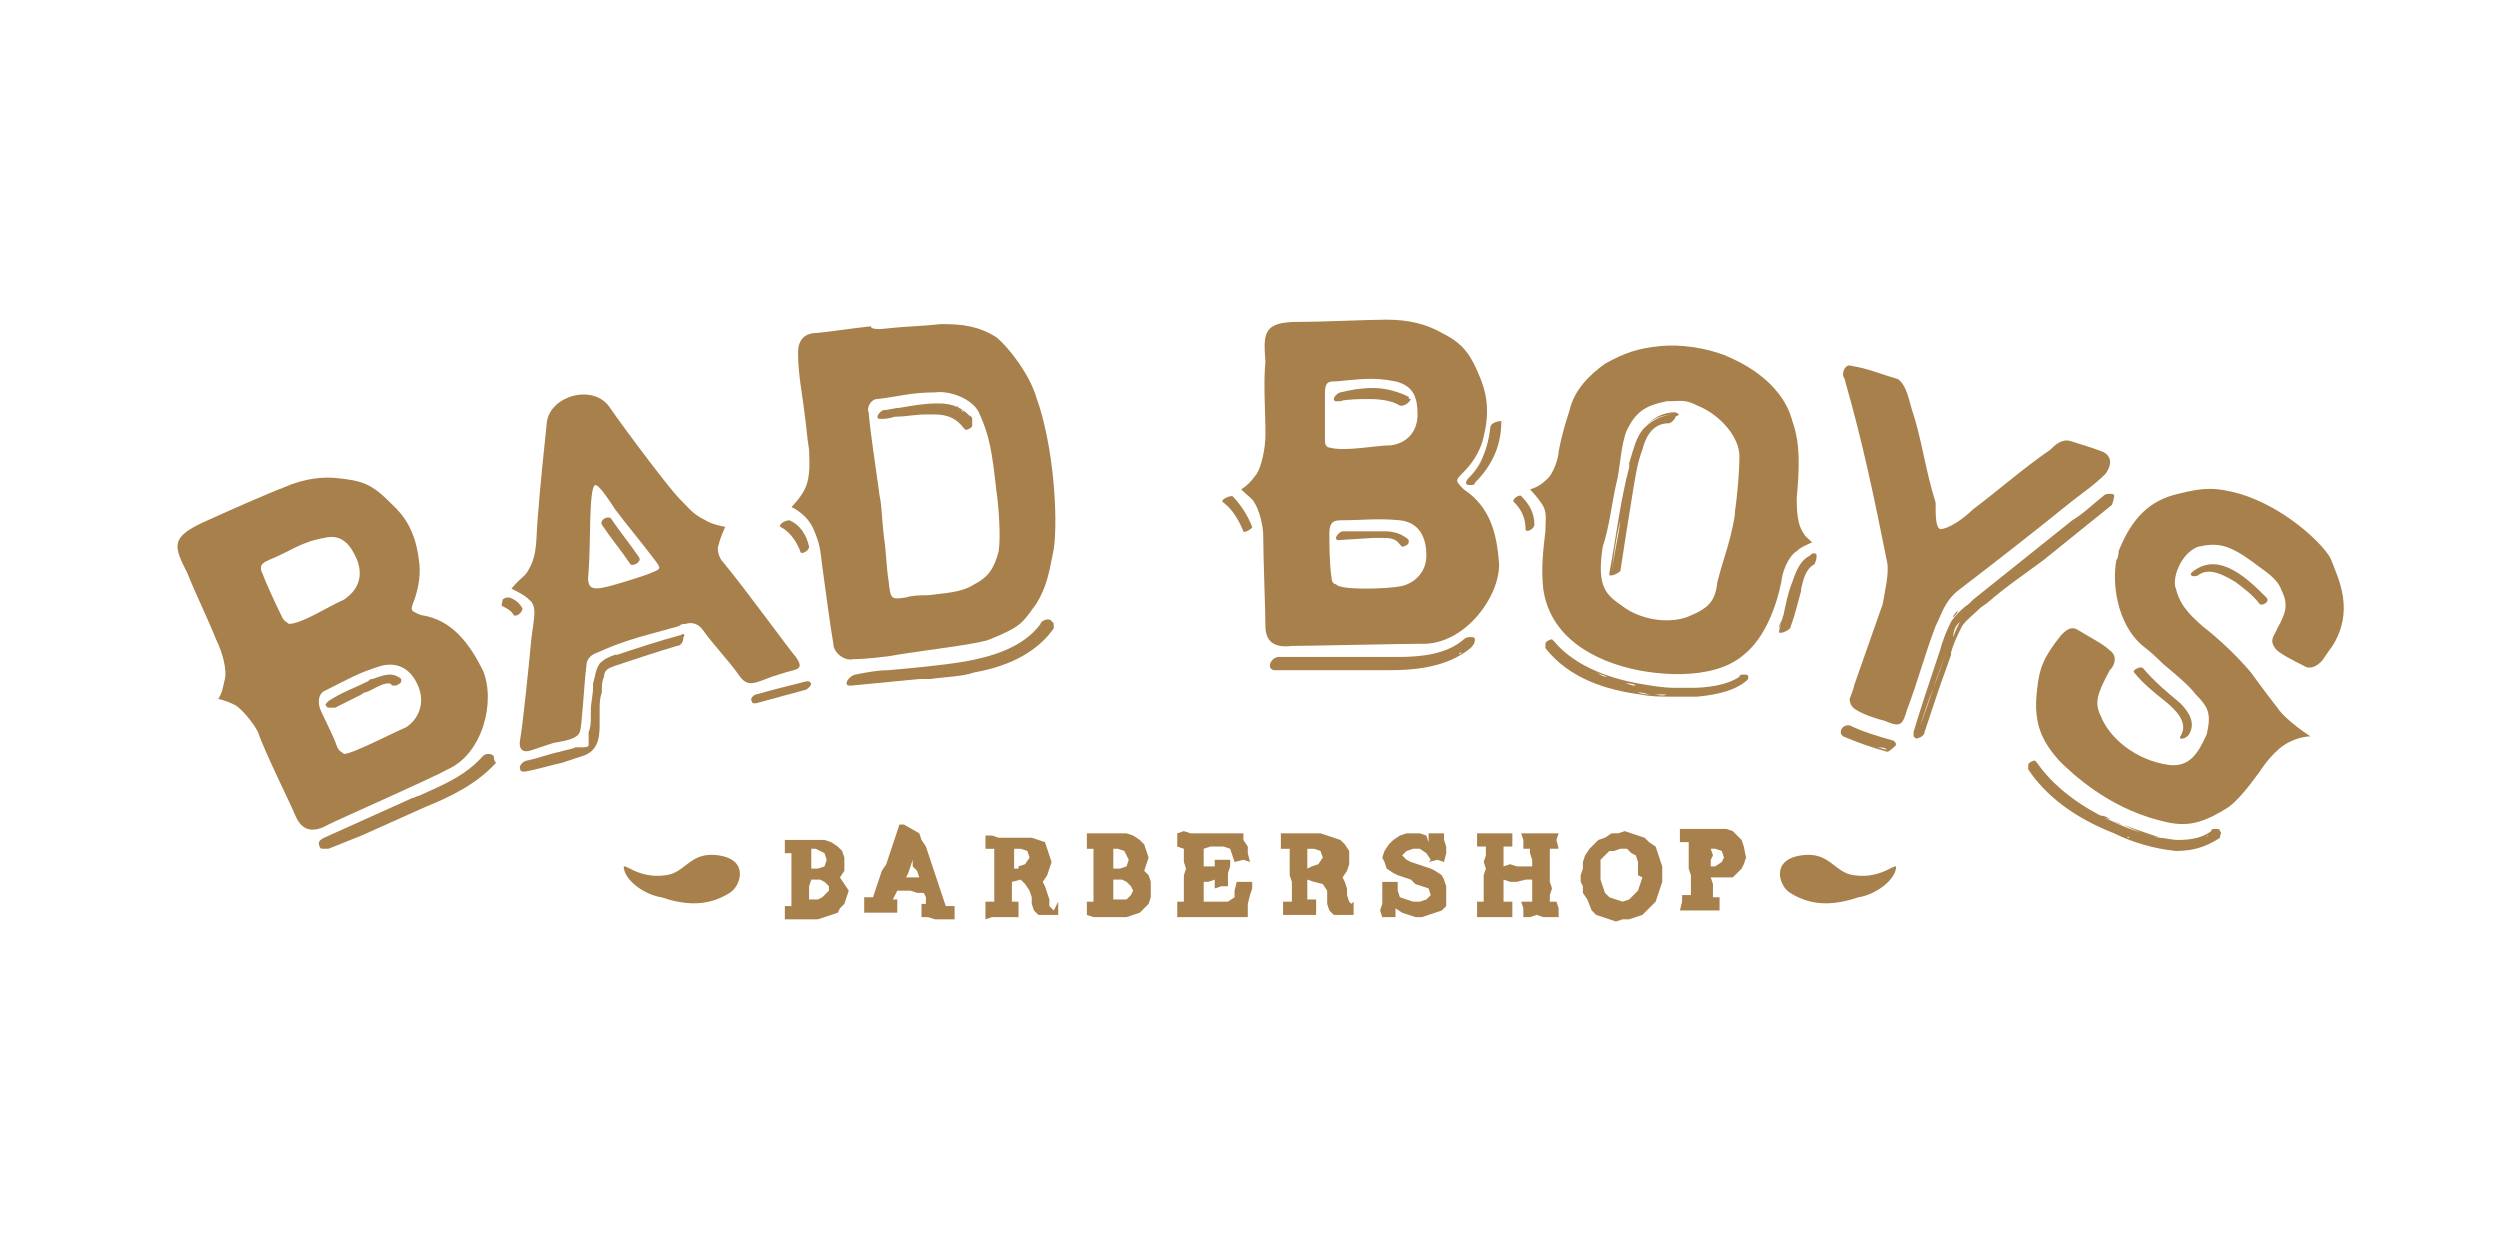 <?xml version="1.0" encoding="utf-8"?>
<!-- Generator: Adobe Illustrator 17.1.0, SVG Export Plug-In . SVG Version: 6.00 Build 0)  -->
<!DOCTYPE svg PUBLIC "-//W3C//DTD SVG 1.1//EN" "http://www.w3.org/Graphics/SVG/1.1/DTD/svg11.dtd">
<svg version="1.1" id="Слой_1" xmlns="http://www.w3.org/2000/svg" xmlns:xlink="http://www.w3.org/1999/xlink" x="0px" y="0px"
	 viewBox="0 0 113.4 56.7" enable-background="new 0 0 113.4 56.7" xml:space="preserve">
<path fill="#A7804C" d="M38.5,40.4l-0.1,0.3l-0.1,0.3l-0.2,0.2L38,41.4l-0.3,0.1l-0.3,0.1l-0.3,0.1l-0.3,0l-0.3,0l-0.3,0l-0.3,0
	h-0.3l0-0.3l0-0.3l0.3,0l0-0.3l0-0.3l0-0.3l0-0.3l0-0.3l0-0.3l0-0.3l0-0.3l-0.3,0l0-0.3l0-0.3l0.3,0l0.3,0l0.3,0l0.3,0l0.3,0l0.3,0
	l0.3,0.1l0.3,0.2l0.2,0.2l0.1,0.3l0,0.3l0,0.3l-0.2,0.3l0.2,0.3l0.2,0.3L38.5,40.4z M36.8,38.5l0,0.3l0,0.3l0,0.3l0.3,0l0.3-0.1
	l0.1-0.3l-0.1-0.3L37,38.5L36.8,38.5z M37.6,40.4l0-0.2L37.4,40l-0.2-0.1l-0.4,0l-0.1,0.3l0,0.3l0,0.3l0.4,0l0.2-0.1l0.2-0.2
	L37.6,40.4z"/>
<path fill="#A7804C" d="M41.7,37.8l0.1,0.3l0.2,0.3l0.1,0.3l0.1,0.3l0.1,0.3l0.1,0.3l0.1,0.3l0.1,0.3l0.1,0.3l0.1,0.3l0.1,0.3l0.4,0
	l0,0.3l0,0.3l-0.3,0l-0.3,0l-0.3,0l-0.3-0.1l-0.3,0l0-0.3l0-0.3l0.2,0L42,40.7l-0.1-0.2l-0.3,0l-0.3-0.1l-0.3,0l-0.3,0l-0.2,0.4
	l0.2,0l0,0.3l0,0.3l-0.3,0l-0.3,0l-0.3,0l-0.3,0l-0.3,0l0-0.4l0-0.3l0.4,0l0.1-0.3l0.1-0.3l0.1-0.3l0.1-0.3l0.2-0.3l0.1-0.3l0.1-0.3
	l0.1-0.3l0.1-0.3l0.1-0.3l0.1-0.3l0.2,0L41.7,37.8L41.7,37.8z M41.7,39.8l-0.1-0.3l-0.2-0.2L41.4,39l-0.1,0.3l-0.1,0.3l-0.1,0.2
	l0.3,0L41.7,39.8z"/>
<path fill="#A7804C" d="M48,40.9l0,0.3l0,0.3l-0.3,0l-0.3,0l-0.3,0l-0.2-0.2l-0.1-0.3l0-0.3l-0.1-0.3l-0.2-0.3l-0.2-0.2L45.9,40
	l0,0.3l0,0.3l0,0.3l0.3,0l0,0.4l0,0.3l-0.3,0l-0.3,0l-0.3,0l-0.3,0l-0.3,0.1l0-0.4l0-0.4h0.4l0-0.3l0-0.3l0-0.3l0-0.3l0-0.3l0-0.3
	l0-0.3l0-0.3l-0.4,0l0-0.3l0-0.3l0.3,0l0.3,0.1l0.3,0l0.3,0l0.3,0l0.3,0l0.3,0l0.3,0.1l0.3,0.1l0.1,0.3l0.1,0.3l0.1,0.3l-0.1,0.3
	l-0.1,0.3l-0.2,0.3l0.1,0.2l0.1,0.3l0.1,0.3l0,0.3l0.2,0.2L48,40.9z M46.2,39.3l0.3-0.1l0.2-0.3l-0.1-0.3l-0.3-0.1l-0.3,0l0,0.3
	l0,0.3l0,0.3H46.2z"/>
<path fill="#A7804C" d="M52.2,40.4l0,0.3l-0.1,0.3l-0.2,0.2l-0.2,0.2l-0.3,0.1l-0.3,0.1l-0.3,0l-0.3,0l-0.3,0l-0.3,0l-0.3,0
	l-0.3-0.1l0-0.3l0-0.3l0.3,0l0-0.3l0-0.3l0-0.3l0-0.3l0-0.3l0-0.3l0-0.3l0-0.3l-0.3,0l0-0.3l0-0.4l0.3,0l0.3,0l0.3,0l0.3,0l0.3,0
	l0.3,0l0.3,0.1l0.3,0.2l0.2,0.2l0.1,0.3l0.1,0.3L52,39.2l-0.1,0.3l0.2,0.2l0.1,0.3L52.2,40.4z M50.5,38.5l0,0.3l0,0.3l0,0.3l0.3,0
	l0.3-0.1l0.1-0.3L51,38.6l-0.3-0.1L50.5,38.5z M51.4,40.4l-0.1-0.2L51.1,40l-0.2-0.1h-0.4l0,0.3l0,0.3l0,0.3l0.4,0l0.2,0l0.2-0.2
	L51.4,40.4z"/>
<polygon fill="#A7804C" points="56.8,40 56.8,40.3 56.7,40.6 56.6,41 56.6,41.3 56.6,41.6 56.3,41.6 56,41.6 55.7,41.6 55.4,41.6 
	55.1,41.6 54.8,41.6 54.6,41.6 54.3,41.6 54,41.6 53.7,41.6 53.4,41.6 53.4,41.2 53.4,40.9 53.7,40.9 53.7,40.6 53.7,40.3 53.7,40 
	53.7,39.7 53.8,39.4 53.7,39.1 53.7,38.8 53.7,38.5 53.4,38.4 53.4,38.1 53.4,37.8 53.7,37.7 54,37.8 54.3,37.8 54.6,37.8 
	54.9,37.8 55.2,37.8 55.5,37.8 55.8,37.8 56.1,37.8 56.4,37.8 56.4,38.1 56.6,38.4 56.6,38.7 56.7,39.1 56.4,39 56,39.1 55.9,38.8 
	55.8,38.5 55.5,38.4 55.2,38.4 54.9,38.4 54.6,38.5 54.6,38.7 54.6,39 54.6,39.3 54.8,39.3 55.1,39.3 55.1,39 55.4,39 55.8,39 
	55.8,39.3 55.7,39.6 55.7,39.9 55.7,40.2 55.4,40.2 55.1,40.3 55.1,39.9 54.8,40 54.6,40 54.6,40.3 54.6,40.6 54.6,40.9 54.9,40.9 
	55.2,40.9 55.4,40.9 55.7,40.9 56,40.7 56,40.4 56.1,40 56.4,40 "/>
<path fill="#A7804C" d="M61.4,40.9l0,0.3l0,0.3l-0.3,0l-0.3,0l-0.3,0l-0.2-0.2l-0.1-0.3l0-0.3l0-0.3l-0.2-0.3L59.6,40l-0.3-0.1
	l0,0.3l0,0.3l0,0.3l0.4,0l0,0.4l0,0.3l-0.3,0l-0.3,0l-0.3,0l-0.3,0l-0.3,0l0-0.3l0-0.3l0.4,0l0-0.3l0-0.3l0-0.3l-0.1-0.3l0-0.3
	l0-0.3l0-0.3l0-0.3l-0.4,0l0-0.4l0-0.3l0.3,0l0.3,0l0.3,0l0.3,0h0.3l0.3,0l0.3,0.1l0.3,0.1l0.3,0.1l0.2,0.2l0.2,0.3l0,0.3l0,0.3
	l-0.1,0.3l-0.2,0.3l0.1,0.2l0.1,0.3l0,0.3l0.1,0.3l0.1,0.1L61.4,40.9z M59.5,39.3l0.3-0.1l0.2-0.3l-0.1-0.3l-0.3-0.1l-0.3,0l0,0.3
	l0,0.3l0,0.3L59.5,39.3z"/>
<polygon fill="#A7804C" points="65.6,40.5 65.6,40.8 65.6,41.1 65.4,41.3 65.1,41.4 64.8,41.5 64.5,41.6 64.2,41.6 63.9,41.5 
	63.6,41.4 63.3,41.2 63.3,41.6 63,41.6 62.7,41.6 62.6,41.3 62.7,41 62.7,40.6 62.7,40.3 62.7,40 63,40 63.4,40 63.4,40.4 
	63.5,40.7 63.8,40.8 64.1,40.9 64.4,40.9 64.7,40.8 64.9,40.6 64.8,40.3 64.5,40.2 64.2,40.1 64,39.9 63.7,39.8 63.4,39.7 
	63.2,39.6 62.9,39.4 62.8,39.1 62.7,38.9 62.8,38.6 63,38.3 63.2,38.1 63.5,37.9 63.8,37.8 64.1,37.8 64.4,37.8 64.7,37.9 
	64.8,38.2 64.8,37.8 65.2,37.8 65.5,37.8 65.5,38.1 65.6,38.4 65.6,38.7 65.5,39.1 65.2,39 64.8,39.1 64.9,39 64.7,38.7 64.4,38.5 
	64.1,38.5 63.8,38.6 63.6,38.8 63.8,39 64,39.1 64.3,39.2 64.6,39.3 64.9,39.4 65.1,39.5 65.4,39.7 65.5,39.9 65.6,40.2 "/>
<polygon fill="#A7804C" points="69,37.8 69.4,37.8 69.7,37.8 70,37.8 70.3,37.8 70.7,37.8 70.6,38.1 70.7,38.5 70.3,38.5 70.3,38.8 
	70.3,39.1 70.3,39.4 70.3,39.7 70.3,40 70.4,40.3 70.3,40.6 70.3,40.9 70.6,40.9 70.7,41.2 70.7,41.6 70.3,41.6 70,41.6 69.7,41.5 
	69.4,41.6 69.1,41.6 69.1,41.2 69,40.9 69.5,40.9 69.5,40.6 69.5,40.3 69.5,39.9 69.2,39.9 68.8,40 68.5,40 68.2,39.9 68.2,40.3 
	68.2,40.6 68.2,40.9 68.6,40.9 68.6,41.2 68.6,41.6 68.3,41.6 68,41.6 67.7,41.6 67.3,41.6 67,41.6 67,41.2 67,40.9 67.3,40.9 
	67.3,40.6 67.3,40.3 67.3,40 67.3,39.7 67.4,39.4 67.3,39.1 67.4,38.8 67.4,38.4 67,38.4 67,38.1 67,37.8 67.3,37.8 67.7,37.8 
	68,37.8 68.3,37.8 68.6,37.8 68.6,38.1 68.6,38.4 68.2,38.4 68.2,38.7 68.2,39 68.2,39.3 68.5,39.2 68.8,39.3 69.2,39.3 69.5,39.3 
	69.5,39 69.4,38.7 69.4,38.5 69.1,38.5 69.1,38.1 "/>
<path fill="#A7804C" d="M75.4,39.7l0,0.3l-0.1,0.3l-0.1,0.3l-0.1,0.3l-0.2,0.2l-0.2,0.2l-0.2,0.2l-0.3,0.1l-0.3,0.1l-0.3,0l-0.3,0.1
	l-0.3-0.1l-0.3-0.1l-0.3-0.1l-0.2-0.2L72,40.8l-0.2-0.3l0-0.3L71.7,40l0-0.3l0.1-0.3l0-0.3l0.1-0.3l0.2-0.3l0.2-0.2l0.2-0.2l0.3-0.1
	l0.3-0.2l0.3,0l0.3-0.1l0.3,0.1l0.3,0.1l0.3,0.1l0.2,0.2l0.3,0.2l0.1,0.3l0.1,0.3l0.1,0.3l0,0.3L75.4,39.7z M74.3,39.7l0-0.3l0-0.3
	l-0.1-0.3L74,38.7l-0.2-0.2l-0.3,0l-0.3,0.1L73,38.6l-0.2,0.2l-0.2,0.2l0,0.3l0,0.3l0,0.3l0.1,0.3l0.1,0.3l0.2,0.2l0.3,0.1l0.3,0.1
	l0.3-0.1l0.2-0.2l0.2-0.2l0.1-0.3l0.1-0.3L74.3,39.7z"/>
<path fill="#A7804C" d="M79.2,38.9l-0.1,0.3L79,39.4l-0.2,0.2l-0.2,0.2l-0.3,0l-0.3,0l-0.4,0l0.1,0.3l0,0.3l0,0.3l0.3,0l0,0.3l0,0.3
	l-0.3,0l-0.3,0l-0.3,0l-0.3,0l-0.3,0l-0.3,0l0.1-0.4l0-0.3l0.4,0v-0.3l0-0.3l0-0.3l-0.1-0.3l0-0.3l0-0.3l0-0.3l0-0.3l-0.4,0l0-0.3
	l0-0.3l0.3,0l0.3,0l0.3,0l0.3,0l0.3,0l0.3,0l0.3,0l0.3,0.1l0.2,0.2l0.2,0.2l0.1,0.3L79.2,38.9z M78.2,38.9l-0.1-0.3l-0.3-0.1l-0.2,0
	l0.1,0.3L77.6,39l0,0.3l0.2,0l0.3-0.2L78.2,38.9z"/>
<path fill="#A7804C" d="M28.3,39.4c-0.1-0.4,0.6,0.5,1.9,0.3c0.9-0.1,1.1-1.1,2.4-0.9c1.4,0.2,1,1.4,0.5,1.7
	c-1.1,0.7-2.2,0.5-3.1,0.2C29.3,40.6,28.4,40,28.3,39.4"/>
<path fill="#A7804C" d="M86,39.4c0.1-0.4-0.6,0.5-1.9,0.3c-0.9-0.1-1.1-1.1-2.4-0.9c-1.4,0.2-1,1.4-0.5,1.7c1.1,0.7,2.2,0.5,3.1,0.2
	C85,40.6,85.9,40,86,39.4"/>
<path fill="#A7804C" d="M14.9,37.4c-0.7,0.4-1.2,0.3-1.5-0.4c-0.2-0.5-1.4-2.9-1.7-3.8c-0.2-0.4-0.7-1-1-1.2
	c-0.2-0.1-0.4-0.2-0.8-0.3c0.2-0.3,0.2-0.5,0.3-0.9c0.1-0.4-0.1-1.2-0.4-1.8c-0.4-1-0.9-2-1.3-3c-0.6-1.2-0.8-1.6,0.7-2.3
	c1.1-0.5,2.9-1.3,3.7-1.6c0.9-0.4,1.8-0.5,2.5-0.4c0.9,0.1,1.4,0.2,2.2,1c0.4,0.4,1.2,1,1.4,2.7c0.1,0.6,0,1.2-0.2,1.8
	c-0.2,0.5-0.2,0.5,0.3,0.7c1.4,0.2,2.2,1.3,2.8,2.5c0.6,1.4,0,3.8-1.6,4.5C19.6,35.3,15.5,37.1,14.9,37.4 M18.4,33
	c0.5-0.3,0.9-1,0.6-1.8c-0.3-0.8-0.9-1.2-1.7-1c-1,0.3-1.5,0.6-2.5,1.1c-0.3,0.1-0.4,0.4-0.3,0.8c0.1,0.3,0.6,1.2,0.8,1.8
	c0.1,0.2,0.2,0.2,0.3,0.3C16,34.2,17.9,33.2,18.4,33 M15.6,27.2c0.6-0.4,0.9-1,0.6-1.8c-0.3-0.7-0.7-1.2-1.5-1
	c-1.1,0.2-1.5,0.6-2.5,1c-0.2,0.1-0.5,0.2-0.3,0.6c0.1,0.3,0.6,1.4,0.9,2c0.1,0.2,0.2,0.2,0.3,0.3C13.7,28.3,14.9,27.5,15.6,27.2"/>
<path fill="#A7804C" d="M18.2,30.8c-0.1-0.1-0.3-0.2-0.5-0.2c-0.3,0-0.5,0.1-0.8,0.2c-0.1,0-0.1,0-0.2,0.1c-0.6,0.3-1.2,0.5-1.8,0.9
	c-0.1,0.1-0.2,0.2-0.1,0.2c0,0.1,0.1,0.1,0.2,0.1c0.1,0,0.1,0,0.2,0c0.4-0.2,0.8-0.4,1.2-0.6c0,0,0.1-0.1,0.2-0.1
	c0.3-0.1,0.7-0.4,1-0.4c0.1,0,0.1,0,0.2,0.1c0,0,0.1,0,0.1,0c0.1,0,0.3-0.1,0.3-0.2C18.2,30.9,18.2,30.8,18.2,30.8 M18.2,30.9
	C18.2,30.9,18.2,30.9,18.2,30.9L18.2,30.9L18.2,30.9C18.2,30.9,18.2,30.9,18.2,30.9 M18.2,30.9C18.2,30.9,18.2,30.9,18.2,30.9
	C18.2,30.9,18.2,30.9,18.2,30.9 M18.1,30.8C18.1,30.8,18.1,30.8,18.1,30.8C18.1,30.8,18.1,30.8,18.1,30.8 M18,30.7
	C18,30.7,18,30.7,18,30.7C18,30.7,18,30.7,18,30.7 M17.9,30.7C17.9,30.7,17.9,30.7,17.9,30.7C17.9,30.7,17.9,30.7,17.9,30.7
	 M17.8,30.7C17.7,30.7,17.7,30.7,17.8,30.7C17.7,30.7,17.7,30.7,17.8,30.7C17.7,30.7,17.8,30.7,17.8,30.7 M17.6,31
	C17.6,31,17.6,31,17.6,31C17.6,31,17.6,31,17.6,31 M17.6,30.7C17.6,30.7,17.6,30.7,17.6,30.7C17.6,30.7,17.6,30.7,17.6,30.7
	 M17.5,30.7C17.5,30.7,17.5,30.7,17.5,30.7C17.5,30.7,17.5,30.7,17.5,30.7 M17.4,30.7C17.4,30.7,17.4,30.7,17.4,30.7
	C17.4,30.7,17.4,30.7,17.4,30.7 M17.3,30.8C17.3,30.8,17.3,30.8,17.3,30.8C17.3,30.8,17.3,30.8,17.3,30.8 M17.2,30.8
	C17.2,30.8,17.2,30.8,17.2,30.8C17.2,30.8,17.2,30.8,17.2,30.8 M17.1,30.9C17,30.9,17,30.9,17.1,30.9C17,30.9,17,30.9,17.1,30.9
	 M16.9,30.9C16.9,30.9,16.9,31,16.9,30.9C16.9,31,16.9,30.9,16.9,30.9 M17.5,31c0,0-0.1,0-0.1,0C17.5,31,17.5,31,17.5,31 M17.4,31
	c0,0-0.1,0-0.1,0C17.3,31,17.4,31,17.4,31 M17.2,31.1c0,0-0.1,0-0.1,0.1C17.1,31.1,17.2,31.1,17.2,31.1 M17.1,31.1
	c0,0-0.1,0-0.1,0.1C17,31.2,17,31.1,17.1,31.1 M16.9,31.2c0,0-0.1,0-0.1,0.1C16.8,31.2,16.9,31.2,16.9,31.2 M16.7,31.3
	c0,0-0.1,0-0.1,0.1C16.7,31.3,16.7,31.3,16.7,31.3 M16.5,31.4C16.5,31.4,16.5,31.4,16.5,31.4C16.5,31.4,16.5,31.4,16.5,31.4
	 M15,31.9C15,31.9,15,31.9,15,31.9C15,31.9,15,31.9,15,31.9 M15,31.9C15,31.9,14.9,31.9,15,31.9C14.9,31.9,15,31.9,15,31.9 M14.9,32
	C14.9,32,14.9,32,14.9,32C14.9,32,14.9,32,14.9,32 M14.9,32C14.9,32,14.9,32,14.9,32C14.9,32,14.9,32,14.9,32 M14.9,32.1
	C14.9,32.1,15,32.1,14.9,32.1C15,32.1,14.9,32.1,14.9,32.1 M15,32.1C15,32.1,15,32.1,15,32.1C15,32.1,15,32.1,15,32.1 M15,32.1
	C15,32.1,15.1,32.1,15,32.1C15.1,32.1,15.1,32.1,15,32.1C15,32.1,15,32.1,15,32.1 M15.1,32.1C15.1,32.1,15.1,32.1,15.1,32.1
	C15.1,32.1,15.1,32.1,15.1,32.1 M17.6,31C17.7,31,17.7,31,17.6,31C17.7,31,17.7,31,17.6,31 M17.7,31C17.7,31,17.7,31,17.7,31
	C17.7,31,17.7,31,17.7,31 M17.9,31.1C17.9,31.1,17.9,31.1,17.9,31.1C17.9,31.1,17.9,31.1,17.9,31.1C17.9,31.1,17.9,31.1,17.9,31.1
	 M17.8,31.1C17.8,31.1,17.8,31.1,17.8,31.1C17.8,31.1,17.8,31.1,17.8,31.1 M18.1,31C18.1,31,18.1,31,18.1,31
	C18.1,31,18.1,31,18.1,31 M17.9,31.1C17.9,31.1,18,31.1,17.9,31.1C18,31.1,17.9,31.1,17.9,31.1 M18,31.1C18,31.1,18,31.1,18,31.1
	C18,31.1,18,31.1,18,31.1 M18.2,30.9C18.1,31,18.1,31,18.2,30.9C18.1,31,18.1,31,18.2,30.9"/>
<path fill="#A7804C" d="M22.4,34.3c0,0-0.1-0.1-0.2-0.1c-0.1,0-0.2,0-0.3,0.1c-0.8,0.9-1.8,1.3-2.9,1.8c-0.1,0-0.2,0.1-0.3,0.1
	l-2,0.9l-2,0.9c-0.2,0.1-0.3,0.2-0.2,0.4c0,0.1,0.1,0.1,0.2,0.1c0,0,0.1,0,0.2,0l1.5-0.6l2.9-1.3c1-0.4,2.3-1,3.2-2
	C22.4,34.5,22.4,34.4,22.4,34.3 M22.3,34.4C22.3,34.4,22.3,34.4,22.3,34.4C22.3,34.4,22.3,34.4,22.3,34.4 M22.3,34.4
	C22.3,34.3,22.3,34.3,22.3,34.4C22.3,34.3,22.3,34.3,22.3,34.4 M22.3,34.3C22.2,34.3,22.2,34.3,22.3,34.3
	C22.2,34.3,22.2,34.3,22.3,34.3 M22.2,34.3C22.2,34.3,22.2,34.3,22.2,34.3C22.2,34.3,22.2,34.3,22.2,34.3
	C22.2,34.3,22.2,34.3,22.2,34.3 M22.2,34.3C22.1,34.3,22.1,34.3,22.2,34.3C22.1,34.3,22.1,34.3,22.2,34.3 M22.1,34.4
	C22.1,34.4,22.1,34.4,22.1,34.4C22.1,34.4,22.1,34.4,22.1,34.4 M22,34.4C22,34.4,22,34.4,22,34.4C22,34.4,22,34.4,22,34.4
	 M14.6,38.1C14.6,38.1,14.6,38.1,14.6,38.1C14.6,38.1,14.6,38.1,14.6,38.1 M14.6,38.2C14.6,38.2,14.5,38.2,14.6,38.2
	C14.5,38.2,14.6,38.2,14.6,38.2 M14.5,38.2C14.5,38.2,14.5,38.2,14.5,38.2C14.5,38.2,14.5,38.2,14.5,38.2 M14.5,38.3
	C14.5,38.3,14.5,38.3,14.5,38.3C14.5,38.3,14.5,38.3,14.5,38.3 M14.5,38.3C14.5,38.3,14.5,38.3,14.5,38.3
	C14.5,38.3,14.5,38.3,14.5,38.3 M14.5,38.4C14.5,38.4,14.5,38.4,14.5,38.4C14.5,38.4,14.5,38.4,14.5,38.4 M14.5,38.4
	C14.5,38.4,14.6,38.4,14.5,38.4C14.6,38.4,14.6,38.4,14.5,38.4C14.6,38.4,14.5,38.4,14.5,38.4 M14.6,38.4
	C14.6,38.4,14.6,38.4,14.6,38.4C14.6,38.4,14.6,38.4,14.6,38.4 M22.3,34.5C22.3,34.5,22.3,34.5,22.3,34.5
	C22.3,34.5,22.3,34.5,22.3,34.5 M22.3,34.4C22.3,34.4,22.3,34.4,22.3,34.4C22.3,34.4,22.3,34.4,22.3,34.4 M22.3,34.4
	C22.3,34.4,22.3,34.4,22.3,34.4C22.3,34.4,22.3,34.4,22.3,34.4 M22.3,34.4C22.3,34.4,22.3,34.4,22.3,34.4
	C22.3,34.4,22.3,34.4,22.3,34.4"/>
<path fill="#A7804C" d="M35,30.7c-0.8,0.3-1.1,0.5-1.5-0.1c-0.5-0.7-1.1-1.3-1.6-2c-0.2-0.3-0.5-0.4-0.8-0.3c-0.1,0-0.2,0-0.3,0.1
	c-1.4,0.4-2.4,0.6-3.7,1.2c-0.3,0.1-0.5,0.3-0.5,0.6c-0.1,0.7-0.2,2.8-0.3,3c-0.1,0.3-0.6,0.4-1.2,0.5c-0.3,0.1-0.6,0.2-0.9,0.3
	c-0.5,0.2-0.7,0-0.6-0.5c0.1-0.5,0.4-3.4,0.5-4.5c0.1-0.9,0.3-1.5-0.1-1.8c-0.1-0.1-0.2-0.2-0.8-0.5c0.5-0.6,0.6-0.5,0.8-0.9
	c0.4-0.7,0.3-1.4,0.4-2.4c0.1-1.4,0.3-3.2,0.4-4.2c0.1-1.2,2-1.8,2.8-0.8c0.9,1.3,2.8,3.8,3.2,4.2c0.5,0.5,0.6,0.7,1.2,1
	c0.3,0.2,0.9,0.3,0.9,0.3s-0.2,0.4-0.3,0.8c-0.1,0.2,0,0.6,0.2,0.8c1,1.2,3.1,4.1,3.3,4.3c0.2,0.3,0.3,0.5-0.1,0.6
	C35.6,30.5,35,30.7,35,30.7 M27,22c-0.3,0.1-0.2,2.7-0.3,3.9c-0.1,0.8,0.1,0.9,0.9,0.7c0.4-0.1,1.7-0.5,1.9-0.6
	c0.5-0.2,0.5-0.2,0.2-0.6c-0.6-0.8-1.2-1.5-1.8-2.3C27.7,22.8,27.2,22,27,22"/>
<path fill="#A7804C" d="M22.8,27.5c0.2,0.1,0.4,0.2,0.5,0.4c0.1,0.1,0.4-0.1,0.4-0.3c-0.1-0.2-0.3-0.4-0.6-0.5c-0.1,0-0.2,0-0.3,0.1
	C22.8,27.3,22.7,27.5,22.8,27.5"/>
<path fill="#A7804C" d="M27.3,23.8c0.4,0.6,0.9,1.2,1.3,1.8c0.1,0.1,0.5-0.1,0.4-0.3c-0.4-0.6-0.9-1.2-1.3-1.8
	C27.5,23.4,27.2,23.6,27.3,23.8"/>
<path fill="#A7804C" d="M30.9,28.8C30.8,28.8,30.8,28.8,30.9,28.8c-1.1,0.3-2,0.6-2.9,0.9c0,0-0.1,0-0.1,0c-0.3,0.1-0.5,0.2-0.7,0.4
	c-0.2,0.3-0.2,0.6-0.3,0.9c0,0.1,0,0.1,0,0.2c0,0.3-0.1,0.7-0.1,1l0,0.3c0,0.2,0,0.5-0.1,0.7c0,0,0,0.1,0,0.2c0,0.1,0,0.3,0,0.4
	c0,0.1-0.2,0.1-0.4,0.1c-0.1,0-0.1,0-0.2,0c-0.2,0.1-0.4,0.1-0.7,0.2l0,0c-0.5,0.1-1,0.3-1.5,0.4c-0.1,0-0.4,0.2-0.3,0.4
	c0,0.1,0.1,0.1,0.2,0.1c0,0,0,0,0,0c0.6-0.1,1.2-0.3,1.7-0.4c0.3-0.1,0.6-0.2,0.9-0.3c0.7-0.2,0.8-0.8,0.8-1.4c0-0.1,0-0.2,0-0.2
	c0-0.2,0-0.3,0-0.5c0-0.3,0-0.5,0.1-0.8l0-0.1c0-0.2,0-0.4,0.1-0.6c0-0.3,0.2-0.4,0.5-0.5c0.9-0.3,1.8-0.6,2.8-0.9
	c0.2,0,0.3-0.2,0.3-0.4C31.1,28.8,31,28.7,30.9,28.8 M30.9,28.9C30.9,28.9,30.9,28.9,30.9,28.9C30.9,28.9,30.9,28.9,30.9,28.9
	 M30.9,28.9C30.9,28.9,30.9,28.9,30.9,28.9C30.9,28.9,30.8,28.9,30.9,28.9C30.8,28.9,30.9,28.9,30.9,28.9 M26.4,33.9
	c-0.1,0-0.2,0-0.2,0C26.2,33.9,26.3,33.9,26.4,33.9 M23.8,34.6C23.8,34.6,23.8,34.6,23.8,34.6C23.8,34.6,23.8,34.6,23.8,34.6
	 M23.9,34.5C23.9,34.5,23.9,34.5,23.9,34.5C23.9,34.5,23.9,34.5,23.9,34.5 M23.9,34.6C23.9,34.6,23.9,34.6,23.9,34.6
	C23.9,34.6,23.9,34.6,23.9,34.6 M23.8,34.7C23.8,34.7,23.8,34.7,23.8,34.7C23.8,34.7,23.8,34.7,23.8,34.7 M23.7,34.7
	C23.7,34.7,23.7,34.7,23.7,34.7C23.7,34.7,23.7,34.7,23.7,34.7 M23.7,34.8C23.7,34.8,23.7,34.8,23.7,34.8
	C23.7,34.8,23.7,34.8,23.7,34.8 M23.8,34.8C23.8,34.8,23.8,34.8,23.8,34.8C23.8,34.8,23.8,34.8,23.8,34.8 M23.8,34.8
	C23.8,34.8,23.8,34.8,23.8,34.8C23.8,34.8,23.8,34.8,23.8,34.8C23.8,34.8,23.8,34.8,23.8,34.8 M30.8,29.2
	C30.8,29.2,30.8,29.2,30.8,29.2C30.8,29.2,30.8,29.2,30.8,29.2 M30.8,29.1C30.8,29.1,30.9,29.1,30.8,29.1
	C30.9,29.1,30.8,29.1,30.8,29.1 M30.9,29C30.9,29,30.9,29,30.9,29C30.9,29,30.9,29,30.9,29 M30.9,29.1
	C30.9,29.1,30.9,29.1,30.9,29.1C30.9,29.1,30.9,29.1,30.9,29.1 M31,29C31,28.9,31,28.9,31,29C31,28.9,31,28.9,31,29 M31,28.9
	C31,28.9,31,28.9,31,28.9C31,28.9,31,28.9,31,28.9"/>
<path fill="#A7804C" d="M36.6,30.9C36.6,30.9,36.6,30.9,36.6,30.9c-0.8,0.2-1.6,0.4-2.3,0.6c-0.1,0-0.3,0.2-0.2,0.3
	c0,0,0,0.1,0.1,0.1c0,0,0.1,0,0.1,0c0.7-0.2,1.5-0.4,2.2-0.6c0.1,0,0.3-0.2,0.3-0.3C36.7,30.9,36.7,30.9,36.6,30.9 M36.7,30.9
	C36.7,30.9,36.7,30.9,36.7,30.9C36.7,30.9,36.7,30.9,36.7,30.9 M36.6,30.9C36.6,30.9,36.6,30.9,36.6,30.9
	C36.6,30.9,36.6,30.9,36.6,30.9C36.6,30.9,36.6,30.9,36.6,30.9 M34.3,31.6C34.3,31.6,34.3,31.6,34.3,31.6
	C34.3,31.6,34.3,31.6,34.3,31.6 M34.2,31.6C34.2,31.6,34.2,31.6,34.2,31.6C34.2,31.6,34.2,31.6,34.2,31.6 M34.2,31.7
	C34.1,31.7,34.1,31.7,34.2,31.7C34.1,31.7,34.1,31.7,34.2,31.7 M34.1,31.7C34.1,31.7,34.1,31.7,34.1,31.7
	C34.1,31.7,34.1,31.7,34.1,31.7 M34.1,31.8C34.1,31.8,34.1,31.8,34.1,31.8C34.1,31.8,34.1,31.8,34.1,31.8 M34.1,31.8
	C34.1,31.8,34.1,31.8,34.1,31.8C34.1,31.8,34.1,31.8,34.1,31.8 M34.1,31.9C34.1,31.9,34.1,31.9,34.1,31.9
	C34.1,31.9,34.1,31.9,34.1,31.9 M34.2,31.9C34.2,31.9,34.2,31.9,34.2,31.9C34.2,31.9,34.2,31.9,34.2,31.9
	C34.2,31.9,34.2,31.9,34.2,31.9 M36.6,31.1C36.6,31.1,36.6,31.1,36.6,31.1C36.6,31.1,36.6,31.1,36.6,31.1 M36.5,31.2
	C36.5,31.2,36.5,31.2,36.5,31.2C36.5,31.2,36.5,31.2,36.5,31.2 M36.5,31.2C36.5,31.2,36.5,31.2,36.5,31.2
	C36.5,31.2,36.5,31.2,36.5,31.2 M36.6,31.1C36.6,31.1,36.6,31.1,36.6,31.1C36.6,31.1,36.6,31.1,36.6,31.1 M36.7,31
	C36.7,31,36.7,31,36.7,31C36.7,31,36.7,31,36.7,31 M36.7,31C36.7,31,36.7,31,36.7,31C36.7,31,36.7,31,36.7,31"/>
<path fill="#A7804C" d="M40.2,14.9c0.9-0.1,1.6-0.1,2.5-0.2c1,0,1.7,0.1,2.5,0.6c0.6,0.5,1.5,1.7,1.8,2.7c0.8,2.2,1,5.5,0.8,6.9
	c-0.2,1-0.3,1.7-0.8,2.5c-0.6,0.8-0.6,1-2.1,1.6c-0.4,0.2-3,0.5-4.2,0.7c-0.5,0.1-1.5,0.2-2,0.2c-0.4,0.1-0.9-0.3-0.9-0.7
	c-0.2-1.2-0.3-2.1-0.5-3.5c-0.1-0.8-0.1-1-0.4-1.7c-0.3-0.7-1-1-1-1s0.4-0.4,0.6-0.8c0.3-0.6,0.2-1.4,0.2-1.8
	c-0.1-0.6-0.1-0.9-0.2-1.6c-0.1-0.9-0.3-1.8-0.3-2.8c0-0.6,0.3-0.9,0.9-0.9c0.9-0.1,1.5-0.2,2.4-0.3C39.5,15,40.2,14.9,40.2,14.9
	 M39.9,22.5c0.1,0.4,0.1,1.1,0.2,1.9c0.1,0.6,0.1,1.3,0.2,1.9c0.1,0.9,0.1,0.9,0.8,0.8c0.3-0.1,0.7-0.1,1-0.1
	c0.7-0.1,1.5-0.1,2.1-0.5c0.6-0.3,0.9-0.7,1.1-1.5c0.1-0.6,0-2.1-0.1-2.7c-0.2-1.8-0.3-2.5-0.8-3.6c0,0,0,0,0,0
	c-0.3-0.6-1.3-1-2-0.9c-1.1,0-1.7,0.2-2.6,0.3c-0.3,0-0.5,0.4-0.4,0.6C39.5,19.8,39.7,21,39.9,22.5"/>
<path fill="#A7804C" d="M35.4,23.9c0.4,0.2,0.7,0.6,0.9,1.1c0,0.2,0.4,0,0.4-0.2c-0.1-0.5-0.4-1-0.9-1.2
	C35.6,23.6,35.3,23.8,35.4,23.9"/>
<path fill="#A7804C" d="M44.1,19c-0.4-0.5-0.9-0.7-1.5-0.7c0,0,0,0-0.1,0c-0.6,0-1.1,0.1-1.7,0.2c-0.2,0-0.5,0.1-0.7,0.1
	c-0.1,0-0.3,0.2-0.3,0.3c0,0,0,0.1,0.1,0.1c0,0,0,0,0,0c0.2,0,0.4,0,0.7-0.1c0.5,0,0.9-0.1,1.4-0.1c0.1,0,0.2,0,0.4,0
	c0.6,0,1,0.2,1.3,0.6c0,0,0.1,0.1,0.1,0.1c0.1,0,0.3-0.1,0.3-0.2C44.1,19.1,44.1,19,44.1,19 M44.1,19C44.1,19,44.1,19.1,44.1,19
	C44.1,19.1,44.1,19,44.1,19c0-0.1-0.1-0.1-0.1-0.2C44,18.9,44,19,44.1,19 M44.1,19.1C44.1,19.1,44.1,19.1,44.1,19.1
	C44.1,19.1,44.1,19.1,44.1,19.1 M42.6,18.3C42.7,18.3,42.7,18.3,42.6,18.3C42.7,18.3,42.6,18.3,42.6,18.3
	C42.6,18.3,42.6,18.3,42.6,18.3 M43.9,18.8c0,0-0.1-0.1-0.1-0.1C43.8,18.7,43.8,18.8,43.9,18.8 M43.7,18.7c0,0-0.1-0.1-0.1-0.1
	C43.6,18.6,43.7,18.6,43.7,18.7 M43.5,18.5c0,0-0.1,0-0.1-0.1C43.5,18.5,43.5,18.5,43.5,18.5 M43.3,18.4c0,0-0.1,0-0.1,0
	C43.3,18.4,43.3,18.4,43.3,18.4 M43.1,18.4c0,0-0.1,0-0.1,0C43.1,18.4,43.1,18.4,43.1,18.4 M42.9,18.3c0,0-0.1,0-0.1,0
	C42.9,18.3,42.9,18.3,42.9,18.3 M42.5,18.6C42.5,18.6,42.5,18.6,42.5,18.6C42.5,18.6,42.5,18.6,42.5,18.6 M40,18.6
	C40,18.6,40,18.6,40,18.6C40,18.6,40,18.6,40,18.6 M40.1,18.6C40.1,18.6,40.1,18.6,40.1,18.6C40.1,18.6,40.1,18.6,40.1,18.6
	 M40,18.6C40,18.6,40,18.6,40,18.6C40,18.6,40,18.6,40,18.6 M39.9,18.7C39.9,18.7,39.9,18.7,39.9,18.7
	C39.9,18.7,39.9,18.7,39.9,18.7 M39.9,18.8C39.9,18.8,39.9,18.8,39.9,18.8C39.9,18.8,39.9,18.8,39.9,18.8 M39.9,18.8
	C39.9,18.8,39.9,18.8,39.9,18.8C39.9,18.8,39.9,18.8,39.9,18.8 M39.9,18.8C39.9,18.8,39.9,18.8,39.9,18.8
	C39.9,18.8,39.9,18.8,39.9,18.8 M40,18.9C40,18.9,40,18.9,40,18.9C40,18.9,40,18.9,40,18.9C40,18.9,40,18.9,40,18.9 M42,18.6
	c0.1,0,0.2,0,0.3,0C42.2,18.6,42.1,18.6,42,18.6 M43.5,19C43.5,19,43.5,19.1,43.5,19C43.5,19.1,43.5,19,43.5,19 M42.7,18.6
	C42.7,18.7,42.7,18.7,42.7,18.6C42.7,18.7,42.7,18.7,42.7,18.6 M42.9,18.7C42.9,18.7,43,18.7,42.9,18.7C43,18.7,42.9,18.7,42.9,18.7
	 M43.1,18.8C43.1,18.8,43.2,18.8,43.1,18.8C43.2,18.8,43.1,18.8,43.1,18.8 M43.3,18.9C43.3,18.9,43.3,18.9,43.3,18.9
	C43.3,18.9,43.3,18.9,43.3,18.9 M43.8,19.3C43.8,19.3,43.8,19.3,43.8,19.3C43.8,19.3,43.8,19.3,43.8,19.3
	C43.8,19.3,43.8,19.3,43.8,19.3 M43.7,19.3C43.7,19.3,43.7,19.3,43.7,19.3C43.7,19.3,43.7,19.3,43.7,19.3 M44,19.2
	C44,19.2,44,19.2,44,19.2C44,19.2,44,19.2,44,19.2 M43.8,19.3C43.8,19.3,43.9,19.3,43.8,19.3C43.9,19.3,43.8,19.3,43.8,19.3
	 M43.9,19.3C43.9,19.3,43.9,19.3,43.9,19.3C43.9,19.3,43.9,19.3,43.9,19.3 M44.1,19.1C44,19.2,44,19.2,44.1,19.1
	C44,19.2,44,19.2,44.1,19.1"/>
<path fill="#A7804C" d="M47.7,28.2c0-0.1-0.1-0.1-0.2-0.1c0,0,0,0,0,0c-0.1,0-0.3,0.1-0.3,0.2c-0.8,1.1-2.3,1.5-3.4,1.7
	c-1.2,0.2-2.4,0.3-3.5,0.4c-0.5,0-1,0.1-1.5,0.2c-0.1,0-0.4,0.2-0.4,0.4c0,0.1,0.1,0.1,0.2,0.1c0,0,0,0,0,0l3.1-0.3
	c0.2,0,0.3,0,0.5,0c0.7-0.1,1.4-0.1,2-0.3c1.7-0.3,2.9-1,3.6-2C47.8,28.3,47.8,28.2,47.7,28.2 M47.5,28.2
	C47.5,28.2,47.5,28.2,47.5,28.2C47.5,28.2,47.5,28.2,47.5,28.2C47.5,28.2,47.5,28.2,47.5,28.2 M47.5,28.2
	C47.4,28.2,47.4,28.2,47.5,28.2C47.4,28.2,47.4,28.2,47.5,28.2 M47.4,28.2C47.4,28.3,47.4,28.3,47.4,28.2
	C47.4,28.3,47.4,28.3,47.4,28.2 M47.3,28.3C47.3,28.3,47.3,28.3,47.3,28.3C47.3,28.3,47.3,28.3,47.3,28.3 M38.5,30.7
	C38.5,30.7,38.5,30.7,38.5,30.7C38.5,30.7,38.5,30.7,38.5,30.7 M38.7,30.7C38.7,30.7,38.6,30.7,38.7,30.7
	C38.6,30.7,38.7,30.7,38.7,30.7 M38.6,30.7C38.6,30.7,38.6,30.7,38.6,30.7C38.6,30.7,38.6,30.7,38.6,30.7 M38.5,30.8
	C38.5,30.8,38.5,30.8,38.5,30.8C38.5,30.8,38.5,30.8,38.5,30.8 M38.4,30.8C38.4,30.9,38.4,30.9,38.4,30.8
	C38.4,30.9,38.4,30.9,38.4,30.8 M38.4,30.9C38.4,30.9,38.4,30.9,38.4,30.9C38.4,30.9,38.4,30.9,38.4,30.9 M38.4,30.9
	C38.4,30.9,38.4,30.9,38.4,30.9C38.4,30.9,38.4,30.9,38.4,30.9 M38.5,30.9C38.5,30.9,38.5,30.9,38.5,30.9
	C38.5,30.9,38.5,30.9,38.5,30.9C38.5,30.9,38.5,30.9,38.5,30.9"/>
<path fill="#A7804C" d="M74.3,30.4c-2-0.4-4-1.5-4.3-3.7c-0.1-0.9,0-1.8,0.1-2.6c0-0.6,0.1-0.9-0.2-1.3c-0.2-0.3-0.5-0.6-0.5-0.6
	s0.4-0.1,0.7-0.4c0.4-0.3,0.6-1.1,0.6-1.3c0.1-0.6,0.3-1.3,0.5-1.9c0.2-0.9,0.9-1.6,1.6-2.1c0.9-0.5,1.5-0.7,2.5-0.8
	c1-0.1,2.1,0.1,2.9,0.4c2.2,0.9,2.9,2.2,3.1,3c0.4,1.1,0.3,2.3,0.2,3.5c0,0.3,0,1,0.2,1.4c0.2,0.4,0.3,0.4,0.5,0.6
	c-0.2,0.1-0.5,0.2-0.7,0.4c-0.2,0.1-0.6,0.6-0.7,1.4c-0.2,1-0.7,2.5-1.7,3.3C77.6,31,74.8,30.5,74.3,30.4 M78.5,24.3
	c0,0,0.2-0.8,0.2-1.1c0.1-0.7,0.2-1.8,0.2-2.5c0-0.9-0.9-1.9-1.9-2.3c-0.6-0.3-0.7-0.2-1.4-0.2c-1,0.2-1.4,0.5-1.8,1.3
	c-0.3,0.7-0.3,1.8-0.5,2.5c-0.2,0.9-0.3,1.9-0.6,2.8c-0.3,1.9,0.2,2.2,0.9,2.7c0.8,0.6,2,0.8,2.9,0.5c1-0.4,1.3-0.7,1.4-1.6
	C78.1,25.6,78.3,25.1,78.5,24.3"/>
<path fill="#A7804C" d="M68.7,22.8c0.3,0.3,0.5,0.7,0.5,1.2c0,0.2,0.4,0,0.4-0.2c0-0.5-0.2-0.9-0.6-1.3
	C68.9,22.4,68.5,22.7,68.7,22.8"/>
<path fill="#A7804C" d="M76,18.7C76,18.7,76,18.7,76,18.7c-0.6,0-1.1,0.3-1.4,0.7c-0.4,0.4-0.5,1-0.7,1.6c0,0.1,0,0.1,0,0.2
	c-0.4,1.5-0.6,3.2-0.9,4.8c0,0.1,0,0.1,0,0.1c0,0,0.1,0,0.1,0c0.1,0,0.3-0.1,0.4-0.2c0.2-1.3,0.4-2.6,0.6-3.8l0,0
	c0.1-0.6,0.2-1.2,0.4-1.7c0.2-0.8,0.6-1.2,1.2-1.2c0.1,0,0.3-0.2,0.3-0.3C76.2,18.8,76.2,18.8,76,18.7 M76.1,18.8
	C76.1,18.8,76.1,18.8,76.1,18.8C76.1,18.8,76.1,18.8,76.1,18.8 M74.6,19.4c0.3-0.4,0.8-0.6,1.4-0.6c0,0,0,0,0,0c0,0,0,0,0,0
	c0,0,0,0,0,0C75.5,18.8,75,19,74.6,19.4c0,0-0.1,0.1-0.1,0.1C74.6,19.5,74.6,19.5,74.6,19.4 M74.4,19.7c0,0.1-0.1,0.1-0.1,0.2
	C74.4,19.9,74.4,19.8,74.4,19.7 M73.5,23.6c-0.1,0.8-0.3,1.6-0.4,2.4C73.2,25.2,73.3,24.4,73.5,23.6 M73.1,26
	C73.1,26,73.1,26.1,73.1,26C73.1,26.1,73.1,26,73.1,26 M73.1,26.1C73.1,26.1,73.1,26.1,73.1,26.1C73.1,26.1,73.1,26.1,73.1,26.1
	 M73.1,26.1C73.2,26.1,73.2,26.1,73.1,26.1C73.2,26.1,73.2,26.1,73.1,26.1C73.2,26.1,73.2,26.1,73.1,26.1 M73.4,26
	C73.4,26.1,73.4,26.1,73.4,26C73.4,26.1,73.4,26.1,73.4,26 M73.3,26.1C73.3,26.1,73.3,26.1,73.3,26.1C73.3,26.1,73.3,26.1,73.3,26.1
	 M73.3,26.1C73.2,26.1,73.2,26.1,73.3,26.1C73.2,26.1,73.2,26.1,73.3,26.1 M73.4,26C73.4,26,73.4,26,73.4,26
	C73.4,26,73.4,26,73.4,26 M73.5,26C73.5,26,73.5,25.9,73.5,26C73.5,25.9,73.5,26,73.5,26 M75.9,19.1C75.9,19.1,75.9,19.1,75.9,19.1
	C75.9,19.1,75.9,19.1,75.9,19.1 M75.9,19.1C75.9,19.1,75.9,19.1,75.9,19.1C75.9,19.1,75.9,19.1,75.9,19.1 M76,19C76,19,76,19,76,19
	C76,19,76,19,76,19 M76.1,19C76.1,19,76.1,19,76.1,19C76.1,19,76.1,19,76.1,19 M76.1,18.9C76.1,18.9,76.1,18.9,76.1,18.9
	C76.1,18.9,76.1,18.9,76.1,18.9 M76.1,18.9C76.1,18.9,76.1,18.8,76.1,18.9C76.1,18.8,76.1,18.9,76.1,18.9"/>
<path fill="#A7804C" d="M82.4,25.2c0-0.1-0.1-0.1-0.1-0.1c-0.1,0-0.1,0-0.2,0.1c-0.4,0.2-0.6,0.6-0.8,1.2c-0.2,0.5-0.3,1-0.4,1.5
	c-0.1,0.2-0.1,0.4-0.2,0.7c0,0.1,0,0.1,0,0.1c0,0,0,0,0.1,0c0.1,0,0.3-0.1,0.4-0.2l0.2-0.6l0.3-1.1c0,0,0-0.1,0-0.1
	c0.1-0.4,0.2-0.9,0.6-1.1C82.4,25.4,82.4,25.3,82.4,25.2 M82.3,25.3C82.3,25.3,82.3,25.3,82.3,25.3C82.3,25.3,82.3,25.3,82.3,25.3
	 M82.3,25.2C82.3,25.2,82.3,25.2,82.3,25.2C82.3,25.2,82.3,25.2,82.3,25.2 M82.3,25.2C82.3,25.2,82.3,25.2,82.3,25.2
	C82.3,25.2,82.3,25.2,82.3,25.2 M82.2,25.2C82.2,25.2,82.2,25.2,82.2,25.2C82.2,25.2,82.2,25.2,82.2,25.2L82.2,25.2z M82.2,25.2
	C82.1,25.2,82.1,25.2,82.2,25.2C82.1,25.2,82.1,25.2,82.2,25.2 M80.7,28.5c0.1-0.2,0.1-0.4,0.2-0.5c0.1-0.4,0.2-0.7,0.3-1.1
	c-0.1,0.4-0.2,0.7-0.3,1.1C80.8,28.2,80.7,28.3,80.7,28.5C80.7,28.5,80.7,28.6,80.7,28.5C80.7,28.6,80.7,28.5,80.7,28.5 M80.7,28.6
	C80.7,28.6,80.7,28.6,80.7,28.6C80.7,28.6,80.7,28.6,80.7,28.6 M80.7,28.6C80.7,28.6,80.7,28.6,80.7,28.6
	C80.7,28.6,80.7,28.6,80.7,28.6C80.7,28.6,80.7,28.6,80.7,28.6 M80.8,28.6C80.8,28.6,80.8,28.6,80.8,28.6
	C80.8,28.6,80.8,28.6,80.8,28.6 M81,28.5C81,28.5,81,28.5,81,28.5C81,28.5,81,28.5,81,28.5 M80.8,28.6
	C80.8,28.6,80.9,28.6,80.8,28.6C80.9,28.6,80.8,28.6,80.8,28.6 M80.9,28.6C80.9,28.6,80.9,28.5,80.9,28.6
	C80.9,28.5,80.9,28.6,80.9,28.6 M81,28.5C81,28.5,81,28.4,81,28.5C81,28.4,81,28.5,81,28.5 M82.2,25.5
	C82.2,25.4,82.3,25.4,82.2,25.5C82.3,25.4,82.2,25.4,82.2,25.5 M82.3,25.3C82.3,25.3,82.3,25.3,82.3,25.3
	C82.3,25.3,82.3,25.3,82.3,25.3 M82.3,25.4C82.3,25.4,82.3,25.4,82.3,25.4C82.3,25.4,82.3,25.4,82.3,25.4"/>
<path fill="#A7804C" d="M79.3,30.7c0-0.1-0.1-0.1-0.2-0.1c-0.1,0-0.2,0-0.2,0.1c-0.6,0.4-1.5,0.5-2.2,0.5c-0.2,0-0.5,0-0.7,0
	c-0.6,0-1.1-0.1-1.7-0.2c-1.1-0.2-2.8-0.7-3.8-1.9c0,0-0.1-0.1-0.1-0.1c-0.1,0-0.3,0.1-0.3,0.2c0,0.1,0,0.1,0,0.2
	c1.1,1.4,2.8,1.9,4.3,2.1c0.5,0.1,0.9,0.1,1.4,0.1c0.4,0,0.8,0,1.2,0c1-0.1,1.7-0.3,2.2-0.7C79.3,30.8,79.3,30.8,79.3,30.7
	 M79.2,30.7C79.2,30.7,79.2,30.7,79.2,30.7C79.2,30.7,79.2,30.7,79.2,30.7 M79.1,30.7C79.1,30.7,79.1,30.7,79.1,30.7
	C79.1,30.7,79.1,30.7,79.1,30.7C79.1,30.7,79.1,30.7,79.1,30.7 M79.2,30.7C79.2,30.7,79.2,30.7,79.2,30.7
	C79.2,30.7,79.2,30.7,79.2,30.7 M79.1,30.7C79.1,30.7,79.1,30.7,79.1,30.7C79.1,30.7,79.1,30.7,79.1,30.7 M79,30.7
	C79,30.7,79,30.7,79,30.7C79,30.7,79,30.7,79,30.7 M78.4,31c-0.3,0.1-0.6,0.2-0.9,0.2C77.8,31.2,78.1,31.1,78.4,31 M76.7,31.3
	c-0.2,0-0.4,0-0.7,0C76.2,31.3,76.4,31.3,76.7,31.3 M75.5,31.2c0,0-0.1,0-0.1,0C75.4,31.2,75.4,31.2,75.5,31.2 M74.9,31.2
	c0,0-0.1,0-0.1,0C74.8,31.2,74.9,31.2,74.9,31.2 M74.2,31.1c-0.2,0-0.4-0.1-0.5-0.1C73.9,31,74.1,31,74.2,31.1 M72.4,30.5
	c0.2,0.1,0.3,0.1,0.5,0.2C72.7,30.7,72.6,30.6,72.4,30.5c-0.2-0.1-0.3-0.1-0.5-0.2C72.1,30.4,72.2,30.5,72.4,30.5 M70.4,29.1
	C70.4,29.1,70.4,29.1,70.4,29.1C70.4,29.1,70.4,29.1,70.4,29.1C70.4,29.1,70.4,29.1,70.4,29.1 M70.5,29.1
	C70.4,29.1,70.4,29.1,70.5,29.1C70.4,29.1,70.4,29.1,70.5,29.1 M70.3,29.1C70.3,29.1,70.3,29.1,70.3,29.1
	C70.3,29.1,70.3,29.1,70.3,29.1 M70.2,29.1C70.2,29.1,70.1,29.1,70.2,29.1C70.1,29.1,70.2,29.1,70.2,29.1 M70.3,29.1
	C70.2,29.1,70.2,29.1,70.3,29.1C70.2,29.1,70.2,29.1,70.3,29.1 M70.1,29.2C70.1,29.2,70.1,29.2,70.1,29.2
	C70.1,29.2,70.1,29.2,70.1,29.2 M70.1,29.2C70.1,29.2,70.1,29.2,70.1,29.2C70.1,29.2,70.1,29.2,70.1,29.2 M70.1,29.3
	C70.1,29.3,70.1,29.3,70.1,29.3C70.1,29.3,70.1,29.3,70.1,29.3 M74.3,31.4c0.2,0,0.4,0.1,0.6,0.1C74.7,31.5,74.5,31.5,74.3,31.4
	 M75,31.5c0.2,0,0.4,0,0.6,0C75.4,31.6,75.2,31.5,75,31.5 M75.6,31.6c0.1,0,0.3,0,0.4,0C76,31.6,75.8,31.6,75.6,31.6
	C75.7,31.6,75.7,31.6,75.6,31.6 M76.3,31.6c0.2,0,0.4,0,0.6,0C76.7,31.6,76.5,31.6,76.3,31.6 M79.2,30.8
	C79.2,30.8,79.2,30.8,79.2,30.8C79.2,30.8,79.2,30.8,79.2,30.8 M79.2,30.8C79.2,30.8,79.2,30.8,79.2,30.8
	C79.2,30.8,79.2,30.8,79.2,30.8 M79.2,30.8C79.2,30.8,79.2,30.8,79.2,30.8C79.2,30.8,79.2,30.8,79.2,30.8 M79.2,30.7
	C79.2,30.7,79.2,30.7,79.2,30.7C79.2,30.7,79.2,30.7,79.2,30.7"/>
<path fill="#A7804C" d="M88,24c0.4,0,1.1-0.5,1.5-0.9c1.2-0.9,2.2-1.8,3.5-2.7c0.2-0.2,0.5-0.5,0.9-0.4c0.6,0.2,1,0.3,1.5,0.5
	c0.4,0.2,0.4,0.6,0.1,1c-0.5,0.5-1.1,0.9-1.6,1.3c-1.6,1.3-3.4,2.7-5.1,4c-0.6,0.5-0.7,1-1,1.6c-0.5,1.3-0.8,2.5-1.3,3.8
	c-0.2,0.7-0.3,0.8-1,0.5c-0.4-0.1-1-0.3-1.3-0.5c-0.2-0.1-0.3-0.3-0.3-0.5c0,0,0.2-0.5,0.2-0.6c0.6-1.7,0.7-2,1.3-3.7
	c0.1-0.6,0.3-1.4,0.2-1.9c-0.6-3-1.1-5.4-1.9-8.2c0-0.1-0.1-0.2-0.1-0.3c0-0.3,0.2-0.5,0.4-0.4c0.7,0.1,1.4,0.4,2.1,0.6
	c0.4,0.3,0.5,1,0.6,1.3c0.5,1.5,0.6,2.7,1.1,4.3C87.8,23.4,87.8,23.9,88,24"/>
<path fill="#A7804C" d="M95.9,22.5c0-0.1-0.1-0.1-0.2-0.1c-0.1,0-0.2,0-0.3,0.1c-0.5,0.4-0.9,0.8-1.4,1.1c-1.5,1.2-3,2.4-4.5,3.6
	c-0.1,0.1-0.1,0.1-0.2,0.2c-0.3,0.2-0.6,0.5-0.8,0.8c-0.2,0.4-0.4,0.9-0.5,1.3l-0.3,0.9c-0.3,0.9-0.6,1.8-0.9,2.8c0,0.1,0,0.1,0,0.2
	c0,0,0.1,0.1,0.1,0.1c0.1,0,0.4-0.1,0.4-0.3c0.2-0.6,0.4-1.2,0.6-1.8c0.2-0.6,0.4-1.1,0.6-1.7l0-0.1c0.1-0.4,0.3-0.8,0.5-1.2
	c0.2-0.3,0.5-0.5,0.8-0.8c0.1-0.1,0.3-0.2,0.4-0.3c0.8-0.7,1.7-1.3,2.5-1.9c1-0.8,2.1-1.7,3.1-2.5C95.9,22.6,95.9,22.5,95.9,22.5
	 M95.8,22.5C95.8,22.5,95.7,22.5,95.8,22.5C95.7,22.5,95.8,22.5,95.8,22.5 M95.7,22.5C95.7,22.5,95.7,22.5,95.7,22.5
	C95.7,22.5,95.7,22.5,95.7,22.5 M95.7,22.5C95.7,22.5,95.7,22.5,95.7,22.5C95.7,22.5,95.7,22.5,95.7,22.5
	C95.7,22.5,95.7,22.5,95.7,22.5 M95.5,22.5L95.5,22.5c-0.5,0.4-1,0.8-1.5,1.2C94.5,23.3,95,22.9,95.5,22.5 M95.6,22.5
	C95.6,22.5,95.6,22.5,95.6,22.5C95.6,22.5,95.6,22.5,95.6,22.5 M88.5,28.2c0-0.1,0.1-0.1,0.1-0.2c0.1-0.1,0.2-0.2,0.2-0.3
	c-0.1,0.1-0.2,0.2-0.2,0.3C88.6,28.1,88.5,28.1,88.5,28.2c-0.1,0.2-0.2,0.4-0.3,0.6C88.3,28.6,88.4,28.4,88.5,28.2 M86.7,33
	C86.7,33.1,86.7,33.1,86.7,33C86.7,33.1,86.7,33.1,86.7,33 M86.7,33.1C86.7,33.1,86.7,33.1,86.7,33.1C86.7,33.1,86.7,33.1,86.7,33.1
	 M86.7,33.1C86.8,33.1,86.8,33.1,86.7,33.1C86.8,33.1,86.8,33.1,86.7,33.1C86.8,33.1,86.8,33.1,86.7,33.1 M87,33.1
	C87,33,87.1,33,87,33.1C87.1,33,87,33,87,33.1 M86.8,33.1C86.8,33.1,86.8,33.1,86.8,33.1C86.8,33.1,86.8,33.1,86.8,33.1 M86.9,33.1
	C86.9,33.1,86.9,33.1,86.9,33.1C86.9,33.1,86.9,33.1,86.9,33.1 M87,33.1C87,33.1,87,33.1,87,33.1C87,33.1,87,33.1,87,33.1
	 M88.3,29.5c-0.2,0.6-0.4,1.2-0.6,1.7c-0.2,0.6-0.4,1.2-0.6,1.7c0,0,0,0,0,0c0,0,0,0,0,0c0.2-0.6,0.4-1.2,0.6-1.7
	C87.9,30.6,88.1,30.1,88.3,29.5c0-0.1,0.1-0.2,0.1-0.3C88.4,29.3,88.3,29.4,88.3,29.5 M88.9,28.2c-0.1,0.2-0.2,0.4-0.3,0.7
	C88.6,28.6,88.7,28.4,88.9,28.2c0-0.1,0.1-0.1,0.1-0.2C88.9,28,88.9,28.1,88.9,28.2 M90.1,27.1c1.4-1.1,2.8-2.2,4.2-3.3
	C92.9,24.9,91.5,26,90.1,27.1 M95.7,22.7C95.7,22.6,95.7,22.6,95.7,22.7C95.7,22.6,95.7,22.6,95.7,22.7 M95.8,22.6
	C95.8,22.6,95.8,22.6,95.8,22.6C95.8,22.6,95.8,22.6,95.8,22.6 M95.8,22.5C95.8,22.5,95.8,22.5,95.8,22.5
	C95.8,22.5,95.8,22.5,95.8,22.5"/>
<path fill="#A7804C" d="M85.9,33.6c-0.7-0.2-1.4-0.4-2-0.7c0,0,0,0-0.1,0c-0.1,0-0.3,0.1-0.3,0.3c0,0.1,0,0.1,0.1,0.2
	c0.7,0.3,1.3,0.5,2,0.7c0,0,0,0,0,0c0.1,0,0.3-0.2,0.4-0.3C86,33.7,86,33.7,85.9,33.6 M86,33.7C86,33.7,86,33.7,86,33.7
	C86,33.7,86,33.7,86,33.7 M83.8,33C83.8,33,83.8,33,83.8,33C83.8,33,83.8,33,83.8,33C83.8,33,83.8,33,83.8,33 M83.8,33
	C83.8,33,83.8,33,83.8,33C83.8,33,83.8,33,83.8,33 M83.7,33C83.7,33,83.7,33,83.7,33C83.7,33,83.7,33,83.7,33 M83.7,33.1
	C83.7,33.1,83.7,33.1,83.7,33.1C83.7,33.1,83.7,33.1,83.7,33.1 M83.6,33.1C83.6,33.1,83.6,33.1,83.6,33.1
	C83.6,33.1,83.6,33.1,83.6,33.1 M83.6,33.2C83.6,33.2,83.6,33.2,83.6,33.2C83.6,33.2,83.6,33.2,83.6,33.2 M83.6,33.2
	C83.6,33.2,83.6,33.2,83.6,33.2C83.6,33.2,83.6,33.2,83.6,33.2 M83.6,33.3C83.6,33.3,83.6,33.3,83.6,33.3
	C83.6,33.3,83.6,33.3,83.6,33.3 M85.6,34c-0.2,0-0.3-0.1-0.5-0.1C85.3,33.9,85.5,33.9,85.6,34C85.6,34,85.7,34,85.6,34
	C85.7,34,85.7,34,85.6,34C85.7,34,85.6,34,85.6,34 M85.9,33.9C85.9,33.9,85.9,33.9,85.9,33.9C85.9,33.9,85.9,33.9,85.9,33.9
	 M85.8,33.9C85.8,33.9,85.8,33.9,85.8,33.9C85.8,33.9,85.8,33.9,85.8,33.9 M85.7,34C85.7,34,85.7,34,85.7,34
	C85.7,34,85.7,34,85.7,34 M85.9,33.9C85.9,33.9,85.9,33.9,85.9,33.9C85.9,33.9,85.9,33.9,85.9,33.9 M86,33.8
	C86,33.8,86,33.8,86,33.8C86,33.8,86,33.8,86,33.8 M86,33.8C86,33.8,86,33.7,86,33.8C86,33.7,86,33.8,86,33.8"/>
<path fill="#A7804C" d="M103.3,32.1c-0.7-0.9-0.9-1.2-1.2-1.6c0,0-0.9-1.1-2.2-2.1c-0.3-0.3-1-0.8-1.2-1.7c-0.2-0.4,0.2-1.6,1-1.9
	c0.9-0.2,1.4-0.1,2.5,0.7c0.5,0.4,1.1,0.7,1.3,1.3c0.3,0.6,0.2,1-0.2,1.7c-0.1,0.3-0.4,0.5-0.1,0.9c0.1,0.2,0.9,0.6,1.3,0.8
	c0.3,0.2,0.6,0,0.8-0.2c0.1-0.1,0.2-0.3,0.5-0.7c1-1.6,0.3-3-0.1-4c-0.4-0.7-2.1-2.3-4.1-2.9c-1.1-0.3-1.6-0.3-2.8,0
	c-1.3,0.3-2.1,1.1-2.7,2.6c0,0,0,0.3-0.1,0.4c-0.2,1,0,2.9,1.2,3.9c0.4,0.3,0.7,0.6,0.9,0.8c0.6,0.5,1.2,1,1.5,1.4
	c0.6,0.6,0.7,0.9,0.5,1.8c-0.4,0.9-0.8,1.5-1.7,1.4c-1.5-0.2-2.7-1.2-3.1-2.2c-0.3-0.6-0.2-1,0.4-2.1c0.3-0.3,0.3-0.7,0-0.9
	c-0.3-0.3-1.1-0.7-1.4-0.9c-0.3-0.2-0.5-0.1-0.8,0.2c-0.8,1-1,1.5-1.1,2.5c-0.2,1.6,0.3,2.4,1,3.2c0.6,0.6,2.2,2.1,4.5,2.7
	c1.1,0.3,1.8,0.3,3.2-0.6c0.4-0.3,0.9-0.9,1.4-1.6c0,0,0.5-0.8,1.1-1.2c0.6-0.4,1.2-0.4,1.2-0.4S103.7,32.7,103.3,32.1"/>
<path fill="#A7804C" d="M99.7,26.1c0.5-0.4,1.2,0,1.7,0.3c0.4,0.3,0.8,0.6,1.1,1c0.1,0.1,0.5-0.1,0.3-0.3c-0.8-0.8-2.1-2.1-3.3-1.2
	C99.2,26.1,99.5,26.2,99.7,26.1"/>
<path fill="#A7804C" d="M100.7,37.7c0-0.1-0.1-0.1-0.2-0.1c-0.1,0-0.2,0-0.2,0.1c-0.4,0.3-0.9,0.4-1.5,0.4c-0.3,0-0.6-0.1-0.9-0.1
	c-0.7-0.2-1.4-0.4-2.2-0.8c-1.5-0.7-2.6-1.6-3.3-2.6c0,0-0.1-0.1-0.1-0.1c-0.1,0-0.3,0.1-0.3,0.2c0,0.1,0,0.1,0,0.2
	c0.8,1.2,2.1,2.2,3.9,2.9c0.8,0.4,1.8,0.7,2.8,0.8c0.8,0,1.4-0.2,2-0.6C100.7,37.8,100.8,37.8,100.7,37.7 M100.7,37.7
	C100.7,37.7,100.7,37.7,100.7,37.7C100.7,37.7,100.7,37.7,100.7,37.7 M100.6,37.7C100.6,37.7,100.6,37.7,100.6,37.7
	C100.6,37.7,100.6,37.7,100.6,37.7 M100.6,37.7C100.6,37.7,100.6,37.7,100.6,37.7C100.6,37.7,100.6,37.7,100.6,37.7
	C100.6,37.7,100.6,37.7,100.6,37.7 M100.4,37.7c0,0-0.1,0.1-0.2,0.1C100.3,37.8,100.3,37.8,100.4,37.7 M100.5,37.7
	C100.5,37.7,100.5,37.7,100.5,37.7C100.5,37.7,100.5,37.7,100.5,37.7 M98.9,38.2c0.1,0,0.1,0,0.2,0C99,38.2,99,38.2,98.9,38.2
	 M100.2,37.9c0,0-0.1,0-0.1,0.1C100.1,37.9,100.1,37.9,100.2,37.9 M100,38c0,0-0.1,0-0.1,0.1C99.9,38,100,38,100,38 M99.8,38
	c-0.1,0-0.1,0-0.2,0.1C99.7,38.1,99.8,38.1,99.8,38 M99.6,38.1c0,0-0.1,0-0.1,0C99.5,38.1,99.6,38.1,99.6,38.1 M99.4,38.1
	c0,0-0.1,0-0.1,0C99.4,38.2,99.4,38.1,99.4,38.1 M99.3,38.2c0,0-0.1,0-0.1,0C99.2,38.2,99.2,38.2,99.3,38.2 M95.8,37.2
	c0.2,0.1,0.4,0.2,0.5,0.2c0.5,0.2,1.1,0.4,1.7,0.6c0.1,0,0.1,0,0.2,0c-0.1,0-0.1,0-0.2,0c-0.6-0.1-1.1-0.3-1.7-0.6
	C96.1,37.4,96,37.3,95.8,37.2c-0.2-0.1-0.3-0.2-0.5-0.2C95.4,37.1,95.6,37.1,95.8,37.2 M98.8,38.2c-0.1,0-0.1,0-0.2,0
	C98.7,38.2,98.8,38.2,98.8,38.2 M98.6,38.1c-0.1,0-0.1,0-0.2,0C98.5,38.1,98.6,38.1,98.6,38.1 M98.4,38.1c-0.1,0-0.1,0-0.2,0
	C98.3,38.1,98.3,38.1,98.4,38.1 M98,38.4C97.9,38.4,97.9,38.4,98,38.4C97.9,38.4,97.9,38.4,98,38.4 M97.6,38.3c0,0-0.1,0-0.1,0
	C97.5,38.3,97.6,38.3,97.6,38.3 M97.3,38.2c0,0-0.1,0-0.1,0C97.2,38.2,97.2,38.2,97.3,38.2 M97,38.1c0,0-0.1,0-0.1,0
	C96.9,38.1,96.9,38.1,97,38.1 M96.6,38c0,0-0.1,0-0.1,0C96.5,37.9,96.6,38,96.6,38 M96.3,37.8C96.3,37.8,96.2,37.8,96.3,37.8
	C96.2,37.8,96.3,37.8,96.3,37.8 M93.1,35.4c-0.3-0.3-0.5-0.5-0.7-0.8c0,0,0,0,0,0c0,0,0,0,0,0C92.6,34.9,92.8,35.1,93.1,35.4
	 M92.3,34.5C92.3,34.5,92.3,34.5,92.3,34.5C92.3,34.5,92.3,34.5,92.3,34.5C92.3,34.5,92.3,34.5,92.3,34.5 M92.1,34.6
	C92.1,34.6,92.1,34.6,92.1,34.6C92.1,34.6,92.1,34.6,92.1,34.6 M92.3,34.5C92.3,34.5,92.3,34.5,92.3,34.5
	C92.3,34.5,92.3,34.5,92.3,34.5 M92.2,34.5C92.2,34.5,92.2,34.5,92.2,34.5C92.2,34.5,92.2,34.5,92.2,34.5 M92.1,34.6
	C92.1,34.6,92,34.6,92.1,34.6C92,34.6,92.1,34.6,92.1,34.6 M92,34.7C92,34.7,92,34.7,92,34.7C92,34.7,92,34.7,92,34.7 M92,34.7
	C92,34.7,92,34.8,92,34.7C92,34.8,92,34.7,92,34.7 M98.3,38.4C98.3,38.4,98.3,38.4,98.3,38.4C98.3,38.4,98.3,38.4,98.3,38.4
	 M98.6,38.5c0.1,0,0.1,0,0.2,0C98.8,38.5,98.7,38.5,98.6,38.5C98.6,38.5,98.6,38.5,98.6,38.5 M100.6,37.9c-0.1,0.1-0.2,0.1-0.2,0.2
	C100.4,38,100.5,38,100.6,37.9C100.6,37.9,100.6,37.9,100.6,37.9C100.6,37.9,100.6,37.9,100.6,37.9 M98.9,38.5c0.1,0,0.2,0,0.3,0
	C99.1,38.5,99,38.5,98.9,38.5 M99.2,38.4c0.1,0,0.1,0,0.2,0C99.4,38.4,99.3,38.4,99.2,38.4 M99.6,38.4c0.1,0,0.1,0,0.2,0
	C99.7,38.4,99.6,38.4,99.6,38.4 M99.8,38.3c0.1,0,0.1,0,0.2-0.1C99.9,38.3,99.9,38.3,99.8,38.3 M100.1,38.2c0.1,0,0.1-0.1,0.2-0.1
	C100.2,38.1,100.2,38.2,100.1,38.2 M100.7,37.8C100.7,37.8,100.7,37.8,100.7,37.8C100.7,37.8,100.7,37.8,100.7,37.8 M100.7,37.7
	C100.7,37.7,100.7,37.8,100.7,37.7C100.7,37.8,100.7,37.7,100.7,37.7"/>
<path fill="#A7804C" d="M98.9,31.9c-0.6-0.5-1.2-1-1.7-1.6c-0.1-0.1-0.5,0.1-0.4,0.2c0.4,0.5,0.9,0.9,1.4,1.3c0.5,0.4,1.1,1,0.7,1.6
	c-0.1,0.2,0.3,0.1,0.4-0.1C99.6,32.8,99.3,32.3,98.9,31.9"/>
<path fill="#A7804C" d="M58.6,29.3c-0.8,0.1-1.2-0.2-1.2-0.9c0-0.6-0.1-3.2-0.1-4.1c0-0.5-0.2-1.2-0.4-1.5c-0.1-0.2-0.3-0.3-0.6-0.6
	c0.3-0.2,0.4-0.3,0.7-0.7c0.2-0.3,0.4-1.1,0.4-1.8c0-1.1-0.1-2.3,0-3.3c-0.1-1.3-0.1-1.8,1.5-1.8c1.2,0,3.1-0.1,4-0.1
	c1,0,1.8,0.2,2.5,0.6c0.8,0.4,1.2,0.8,1.6,1.7c0.2,0.5,0.7,1.4,0.3,3c-0.1,0.5-0.4,1.1-0.9,1.6c-0.4,0.4-0.4,0.4,0,0.8
	c1.2,0.8,1.5,2,1.6,3.4c0,1.5-1.5,3.5-3.3,3.6C63.7,29.2,59.2,29.3,58.6,29.3 M63.5,26.6c0.6-0.1,1.2-0.6,1.2-1.4
	c0-0.8-0.3-1.5-1.2-1.6c-1.1-0.1-1.6,0-2.7,0c-0.4,0-0.5,0.2-0.5,0.6c0,0.4,0,1.4,0.1,2c0,0.2,0.1,0.3,0.2,0.3
	C60.8,26.8,63,26.7,63.5,26.6 M63.1,20.2c0.7-0.1,1.2-0.6,1.2-1.4c0-0.8-0.2-1.3-1-1.5c-1-0.2-1.6-0.1-2.7,0c-0.3,0-0.5,0-0.5,0.5
	c0,0.4,0,1.5,0,2.2c0,0.2,0.1,0.3,0.2,0.3C61,20.5,62.4,20.2,63.1,20.2"/>
<path fill="#A7804C" d="M63.9,18c-0.4-0.2-1-0.4-1.6-0.4c-0.6,0-1.1,0.1-1.5,0.2c-0.1,0-0.3,0.2-0.3,0.3c0,0,0,0.1,0.1,0.1
	c0,0,0,0,0.1,0c0.5-0.1,1-0.1,1.4-0.1c0.6,0,1.1,0.1,1.4,0.3c0,0,0.1,0,0.1,0c0.1,0,0.3-0.1,0.4-0.3C63.9,18.1,63.9,18.1,63.9,18
	 M63.9,18.1C63.9,18.1,63.9,18.1,63.9,18.1C63.9,18.1,63.9,18.1,63.9,18.1 M63.7,18C63.6,18,63.6,18,63.7,18
	C63.6,18,63.6,18,63.7,18 M63.5,17.9C63.5,17.9,63.4,17.9,63.5,17.9C63.4,17.9,63.5,17.9,63.5,17.9 M63.3,17.9
	C63.3,17.8,63.2,17.8,63.3,17.9C63.2,17.8,63.3,17.8,63.3,17.9 M63.1,17.8C63.1,17.8,63,17.8,63.1,17.8C63,17.8,63.1,17.8,63.1,17.8
	 M62.9,17.8C62.9,17.8,62.8,17.8,62.9,17.8C62.8,17.8,62.9,17.8,62.9,17.8 M62.7,17.7C62.7,17.7,62.6,17.7,62.7,17.7
	C62.6,17.7,62.7,17.7,62.7,17.7 M62.5,17.7C62.5,17.7,62.4,17.7,62.5,17.7C62.4,17.7,62.5,17.7,62.5,17.7 M62.3,17.7
	C62.3,17.7,62.2,17.7,62.3,17.7C62.2,17.7,62.2,17.7,62.3,17.7C62.3,17.7,62.3,17.7,62.3,17.7 M62.2,18c0,0-0.1,0-0.1,0
	C62.1,18,62.2,18,62.2,18 M60.8,17.9C60.7,17.9,60.7,17.9,60.8,17.9C60.7,17.9,60.7,17.9,60.8,17.9 M61.9,17.7
	C61.9,17.7,61.9,17.7,61.9,17.7C61.9,17.7,61.9,17.7,61.9,17.7 M61.5,17.8C61.5,17.8,61.5,17.8,61.5,17.8
	C61.5,17.8,61.5,17.8,61.5,17.8 M61.1,17.8C61.1,17.8,61.1,17.8,61.1,17.8C61.1,17.8,61.1,17.8,61.1,17.8 M60.7,17.9
	C60.7,17.9,60.6,17.9,60.7,17.9C60.6,17.9,60.7,17.9,60.7,17.9 M60.6,18C60.6,18,60.6,18,60.6,18C60.6,18,60.6,18,60.6,18 M60.6,18
	C60.6,18,60.6,18,60.6,18C60.6,18,60.6,18,60.6,18 M60.5,18.1C60.5,18.1,60.5,18.1,60.5,18.1C60.5,18.1,60.5,18.1,60.5,18.1
	 M60.5,18.1C60.5,18.1,60.5,18.1,60.5,18.1C60.5,18.1,60.5,18.1,60.5,18.1 M60.6,18.2C60.6,18.2,60.6,18.2,60.6,18.2
	C60.6,18.2,60.6,18.2,60.6,18.2 M60.7,18.2C60.7,18.2,60.6,18.2,60.7,18.2C60.6,18.2,60.6,18.2,60.7,18.2
	C60.6,18.2,60.6,18.2,60.7,18.2c0.1,0,0.2,0,0.3-0.1C60.9,18.1,60.8,18.2,60.7,18.2 M62,18c-0.1,0-0.2,0-0.3,0
	C61.8,18,61.9,18,62,18 M61.7,18c-0.1,0-0.2,0-0.3,0C61.5,18.1,61.6,18.1,61.7,18 M61.3,18.1c-0.1,0-0.2,0-0.3,0
	C61.1,18.1,61.2,18.1,61.3,18.1 M63.4,18.3c0.1,0,0.1,0.1,0.2,0.1C63.5,18.3,63.4,18.3,63.4,18.3 M62.3,18c0,0,0.1,0,0.1,0
	C62.3,18,62.3,18,62.3,18 M62.5,18.1c0,0,0.1,0,0.1,0C62.5,18.1,62.5,18.1,62.5,18.1 M62.7,18.1c0,0,0.1,0,0.1,0
	C62.7,18.1,62.7,18.1,62.7,18.1 M62.8,18.1c0,0,0.1,0,0.1,0C62.9,18.1,62.9,18.1,62.8,18.1 M63,18.2c0,0,0.1,0,0.1,0
	C63.1,18.2,63,18.2,63,18.2 M63.2,18.2c0,0,0.1,0,0.1,0C63.3,18.2,63.2,18.2,63.2,18.2 M63.6,18.4C63.6,18.4,63.6,18.4,63.6,18.4
	C63.6,18.4,63.6,18.4,63.6,18.4L63.6,18.4 M63.7,18.4C63.7,18.4,63.7,18.3,63.7,18.4C63.7,18.3,63.7,18.4,63.7,18.4 M63.7,18.3
	C63.8,18.3,63.8,18.3,63.7,18.3C63.8,18.3,63.8,18.3,63.7,18.3 M63.8,18.3C63.8,18.3,63.8,18.3,63.8,18.3
	C63.8,18.3,63.8,18.3,63.8,18.3 M63.9,18.2C63.9,18.2,63.9,18.1,63.9,18.2C63.9,18.1,63.9,18.2,63.9,18.2 M63.8,18.2
	C63.9,18.2,63.9,18.2,63.8,18.2C63.9,18.2,63.9,18.2,63.8,18.2"/>
<path fill="#A7804C" d="M63.9,24.5c-0.3-0.3-0.7-0.4-1.1-0.4h0c-0.4,0-0.9,0-1.3,0c-0.2,0-0.4,0-0.6,0c-0.1,0-0.3,0.2-0.3,0.3
	c0,0,0,0.1,0.1,0.1c0,0,0,0,0,0l1.6-0.1c0,0,0.1,0,0.1,0c0.1,0,0.2,0,0.3,0c0.3,0,0.6,0,0.8,0.3c0,0,0.1,0.1,0.1,0.1
	c0.1,0,0.3-0.1,0.3-0.2C63.9,24.6,63.9,24.5,63.9,24.5 M63.9,24.5C63.9,24.5,63.9,24.5,63.9,24.5c-0.1-0.1-0.1-0.1-0.1-0.2
	C63.8,24.4,63.8,24.5,63.9,24.5C63.9,24.5,63.9,24.5,63.9,24.5 M63.9,24.6C63.9,24.6,63.9,24.6,63.9,24.6
	C63.9,24.6,63.9,24.6,63.9,24.6 M62.8,24.1C62.8,24.1,62.8,24.1,62.8,24.1C62.8,24.1,62.8,24.1,62.8,24.1
	C62.8,24.1,62.8,24.1,62.8,24.1 M63.7,24.4C63.7,24.3,63.6,24.3,63.7,24.4C63.6,24.3,63.7,24.3,63.7,24.4 M63.6,24.3
	C63.5,24.3,63.5,24.2,63.6,24.3C63.5,24.2,63.5,24.3,63.6,24.3 M63.4,24.2C63.4,24.2,63.4,24.2,63.4,24.2
	C63.4,24.2,63.4,24.2,63.4,24.2 M63.3,24.2C63.3,24.2,63.2,24.2,63.3,24.2C63.2,24.2,63.3,24.2,63.3,24.2 M63.1,24.1
	C63.1,24.1,63.1,24.1,63.1,24.1C63.1,24.1,63.1,24.1,63.1,24.1 M63,24.1C63,24.1,62.9,24.1,63,24.1C62.9,24.1,63,24.1,63,24.1
	 M62.7,24.4C62.7,24.4,62.7,24.4,62.7,24.4C62.7,24.4,62.7,24.4,62.7,24.4 M60.7,24.2C60.7,24.2,60.7,24.2,60.7,24.2
	C60.7,24.2,60.7,24.2,60.7,24.2 M60.7,24.2C60.7,24.2,60.7,24.2,60.7,24.2C60.7,24.2,60.7,24.2,60.7,24.2 M60.6,24.3
	C60.6,24.3,60.6,24.3,60.6,24.3C60.6,24.3,60.6,24.3,60.6,24.3 M60.6,24.4C60.6,24.4,60.6,24.4,60.6,24.4
	C60.6,24.4,60.6,24.4,60.6,24.4 M60.5,24.4C60.5,24.4,60.5,24.4,60.5,24.4C60.5,24.4,60.5,24.4,60.5,24.4 M60.5,24.5
	C60.5,24.5,60.5,24.5,60.5,24.5C60.5,24.5,60.5,24.5,60.5,24.5 M60.6,24.5C60.6,24.5,60.6,24.5,60.6,24.5
	C60.6,24.5,60.6,24.5,60.6,24.5 M60.6,24.5C60.6,24.5,60.6,24.5,60.6,24.5C60.6,24.5,60.6,24.5,60.6,24.5
	C60.6,24.5,60.6,24.5,60.6,24.5 M62.6,24.4c-0.1,0-0.1,0-0.2,0C62.5,24.4,62.5,24.4,62.6,24.4 M62.9,24.4
	C62.9,24.4,62.9,24.4,62.9,24.4C62.9,24.4,62.9,24.4,62.9,24.4 M63,24.5C63,24.5,63,24.5,63,24.5C63,24.5,63,24.5,63,24.5
	 M63.2,24.5C63.2,24.5,63.2,24.5,63.2,24.5C63.2,24.5,63.2,24.5,63.2,24.5 M63.3,24.6C63.3,24.6,63.3,24.6,63.3,24.6
	C63.3,24.6,63.3,24.6,63.3,24.6 M63.5,24.8C63.6,24.8,63.6,24.8,63.5,24.8C63.6,24.8,63.6,24.8,63.5,24.8
	C63.6,24.8,63.5,24.8,63.5,24.8 M63.5,24.7C63.5,24.7,63.5,24.8,63.5,24.7C63.5,24.8,63.5,24.7,63.5,24.7 M63.7,24.7
	C63.8,24.7,63.8,24.7,63.7,24.7C63.8,24.7,63.8,24.7,63.7,24.7 M63.6,24.8C63.6,24.8,63.6,24.8,63.6,24.8
	C63.6,24.8,63.6,24.8,63.6,24.8 M63.7,24.7C63.7,24.7,63.7,24.7,63.7,24.7C63.7,24.7,63.7,24.7,63.7,24.7 M63.8,24.6
	C63.8,24.6,63.8,24.6,63.8,24.6C63.8,24.6,63.8,24.6,63.8,24.6"/>
<path fill="#A7804C" d="M66.9,29c0-0.1-0.1-0.1-0.2-0.1c-0.1,0-0.2,0-0.3,0.1c-0.8,0.7-2,0.8-3,0.8c-0.2,0-0.5,0-0.7,0
	c-0.8,0-1.5,0-2.2,0c-0.9,0-1.7,0-2.5,0c-0.2,0-0.4,0.2-0.4,0.4c0,0.1,0.1,0.2,0.2,0.2l0,0c0.6,0,1.3,0,2.1,0c0.7,0,1.4,0,2,0
	c0.3,0,0.7,0,1,0c0,0,0.1,0,0.1,0c1.1,0,2.6-0.1,3.7-1C66.9,29.2,66.9,29.1,66.9,29 M66.8,29.1C66.8,29.1,66.8,29,66.8,29.1
	C66.8,29,66.8,29.1,66.8,29.1 M66.8,29C66.8,29,66.7,29,66.8,29C66.7,29,66.8,29,66.8,29 M66.7,29C66.7,29,66.7,29,66.7,29
	C66.7,29,66.7,29,66.7,29C66.7,29,66.7,29,66.7,29 M66.6,29C66.6,29,66.6,29,66.6,29C66.6,29,66.6,29,66.6,29 M63.4,30.2
	c0,0-0.1,0-0.1,0C63.4,30.2,63.4,30.2,63.4,30.2 M63.4,29.9C63.5,29.9,63.5,29.9,63.4,29.9C63.5,29.9,63.5,29.9,63.4,29.9
	 M66.5,29.4c0,0-0.1,0.1-0.1,0.1C66.4,29.5,66.4,29.5,66.5,29.4 M66.3,29.6c0,0-0.1,0.1-0.1,0.1C66.2,29.6,66.2,29.6,66.3,29.6
	 M66,29.7c0,0-0.1,0-0.1,0.1C66,29.7,66,29.7,66,29.7 M65.8,29.8c0,0-0.1,0-0.1,0.1C65.7,29.8,65.8,29.8,65.8,29.8 M65.6,29.9
	c0,0-0.1,0-0.1,0C65.5,29.9,65.6,29.9,65.6,29.9 M65.4,30c0,0-0.1,0-0.1,0C65.3,30,65.3,30,65.4,30 M65.1,30c0,0-0.1,0-0.1,0
	C65.1,30.1,65.1,30,65.1,30 M64.9,30.1c0,0-0.1,0-0.1,0C64.8,30.1,64.9,30.1,64.9,30.1 M64.7,30.1c0,0-0.1,0-0.1,0
	C64.6,30.1,64.6,30.1,64.7,30.1 M64.4,30.2c0,0-0.1,0-0.1,0C64.3,30.2,64.4,30.2,64.4,30.2 M64.2,30.2c0,0-0.1,0-0.1,0
	C64.1,30.2,64.1,30.2,64.2,30.2 M63.9,30.2c0,0-0.1,0-0.1,0C63.8,30.2,63.9,30.2,63.9,30.2 M63.7,30.2c0,0-0.1,0-0.1,0
	C63.6,30.2,63.6,30.2,63.7,30.2 M63.7,29.9C63.7,29.9,63.7,29.9,63.7,29.9C63.7,29.9,63.7,29.9,63.7,29.9 M63.9,29.9
	C63.9,29.9,64,29.9,63.9,29.9C64,29.9,63.9,29.9,63.9,29.9 M64.2,29.9C64.2,29.9,64.2,29.9,64.2,29.9C64.2,29.9,64.2,29.9,64.2,29.9
	 M64.5,29.9C64.5,29.9,64.5,29.9,64.5,29.9C64.5,29.9,64.5,29.9,64.5,29.9 M64.7,29.9C64.7,29.9,64.7,29.8,64.7,29.9
	C64.7,29.8,64.7,29.9,64.7,29.9 M64.9,29.8C64.9,29.8,65,29.8,64.9,29.8C65,29.8,64.9,29.8,64.9,29.8 M65.1,29.8
	C65.2,29.8,65.2,29.8,65.1,29.8C65.2,29.8,65.2,29.8,65.1,29.8 M65.4,29.7C65.4,29.7,65.4,29.7,65.4,29.7
	C65.4,29.7,65.4,29.7,65.4,29.7 M65.7,29.6C65.7,29.6,65.7,29.6,65.7,29.6C65.7,29.6,65.7,29.6,65.7,29.6 M65.9,29.5
	C65.9,29.5,65.9,29.5,65.9,29.5C65.9,29.5,65.9,29.5,65.9,29.5 M66.1,29.4C66.1,29.4,66.1,29.4,66.1,29.4
	C66.1,29.4,66.1,29.4,66.1,29.4 M66.3,29.3C66.3,29.3,66.3,29.3,66.3,29.3C66.3,29.3,66.3,29.3,66.3,29.3 M63.4,29.9
	c-0.2,0-0.5,0-0.7,0c-0.4,0-0.8,0-1.1,0c0.4,0,0.8,0,1.1,0C62.9,29.9,63.2,29.9,63.4,29.9 M61.2,30.2c-0.3,0-0.7,0-1,0
	C60.6,30.2,60.9,30.2,61.2,30.2 M61.2,29.9c-0.3,0-0.5,0-0.8,0c0,0,0,0,0.1,0C60.7,29.9,61,29.9,61.2,29.9 M59.6,29.9
	c-0.1,0-0.3,0-0.4,0C59.4,29.9,59.5,29.9,59.6,29.9 M59.4,30.2c-0.1,0-0.3,0-0.4,0C59.2,30.2,59.3,30.2,59.4,30.2 M57.8,30
	C57.8,30,57.8,30,57.8,30C57.8,30,57.8,30,57.8,30 M58,30L58,30L58,30z M57.9,30C57.9,30,57.9,30,57.9,30C57.9,30,57.9,30,57.9,30
	 M57.8,30.1C57.8,30.1,57.8,30.1,57.8,30.1C57.8,30.1,57.8,30.1,57.8,30.1 M57.7,30.2L57.7,30.2L57.7,30.2z M57.7,30.2
	C57.7,30.2,57.7,30.2,57.7,30.2C57.7,30.2,57.7,30.2,57.7,30.2 M57.8,30.2C57.8,30.2,57.8,30.2,57.8,30.2
	C57.8,30.2,57.8,30.2,57.8,30.2 M57.8,30.3C57.8,30.3,57.8,30.3,57.8,30.3C57.8,30.3,57.8,30.3,57.8,30.3
	C57.8,30.3,57.8,30.3,57.8,30.3 M63,30.2c0.1,0,0.1,0,0.2,0c0,0,0,0-0.1,0C63.1,30.2,63.1,30.2,63,30.2 M66.7,29.2
	c-0.1,0.1-0.1,0.1-0.2,0.2C66.6,29.3,66.7,29.3,66.7,29.2C66.8,29.2,66.8,29.2,66.7,29.2C66.8,29.2,66.8,29.2,66.7,29.2 M66.8,29.2
	C66.8,29.1,66.8,29.1,66.8,29.2C66.8,29.1,66.8,29.1,66.8,29.2 M66.8,29.1C66.8,29.1,66.8,29.1,66.8,29.1
	C66.8,29.1,66.8,29.1,66.8,29.1"/>
<path fill="#A7804C" d="M68.1,19.1C68.1,19.1,68.1,19,68.1,19.1c-0.2,0-0.5,0.1-0.5,0.3c-0.1,0.9-0.4,1.7-1,2.3
	c-0.1,0.1-0.1,0.2-0.1,0.2c0,0.1,0.1,0.1,0.2,0.1c0.1,0,0.2,0,0.2-0.1C67.7,21.1,68.1,20.2,68.1,19.1C68.2,19.1,68.1,19.1,68.1,19.1
	 M68.1,19.1C68.1,19.1,68.1,19.1,68.1,19.1C68.1,19.1,68.1,19.1,68.1,19.1 M68,19.1C68,19.1,68,19.1,68,19.1
	C68,19.1,68,19.1,68,19.1C68,19.1,68,19.1,68,19.1 M67.8,19.2C67.8,19.2,67.8,19.2,67.8,19.2C67.8,19.2,67.8,19.2,67.8,19.2
	 M68,19.1C68,19.1,67.9,19.1,68,19.1C67.9,19.1,68,19.1,68,19.1 M67.9,19.1C67.9,19.1,67.9,19.1,67.9,19.1
	C67.9,19.1,67.9,19.1,67.9,19.1 M67.8,19.2C67.8,19.2,67.7,19.2,67.8,19.2C67.7,19.2,67.8,19.2,67.8,19.2 M67.7,19.3
	C67.7,19.3,67.7,19.3,67.7,19.3C67.7,19.3,67.7,19.3,67.7,19.3c0,0.3-0.1,0.7-0.2,1C67.6,20,67.7,19.7,67.7,19.3 M66.6,21.7
	c0.3-0.3,0.6-0.7,0.7-1.1C67.2,21,67,21.3,66.6,21.7C66.6,21.7,66.6,21.7,66.6,21.7C66.6,21.7,66.6,21.7,66.6,21.7 M66.6,21.7
	C66.6,21.8,66.6,21.8,66.6,21.7C66.6,21.8,66.6,21.8,66.6,21.7 M66.6,21.8C66.6,21.8,66.6,21.8,66.6,21.8
	C66.6,21.8,66.6,21.8,66.6,21.8 M66.6,21.8C66.6,21.8,66.6,21.9,66.6,21.8C66.6,21.9,66.6,21.8,66.6,21.8 M66.7,21.9
	C66.7,21.9,66.6,21.9,66.7,21.9C66.6,21.9,66.7,21.9,66.7,21.9 M66.7,21.9C66.7,21.9,66.7,21.9,66.7,21.9
	C66.7,21.9,66.7,21.9,66.7,21.9C66.7,21.9,66.7,21.9,66.7,21.9 M66.8,21.8C66.8,21.9,66.8,21.9,66.8,21.8
	C66.8,21.9,66.8,21.9,66.8,21.8 M68.1,19.1C68.1,19.1,68.1,19.1,68.1,19.1C68.1,19.1,68.1,19.1,68.1,19.1"/>
<path fill="#A7804C" d="M55.5,22.8c0.4,0.3,0.7,0.8,0.9,1.3c0,0.1,0.4-0.1,0.4-0.2c-0.2-0.5-0.5-1-0.9-1.4
	C55.7,22.5,55.3,22.7,55.5,22.8"/>
</svg>
